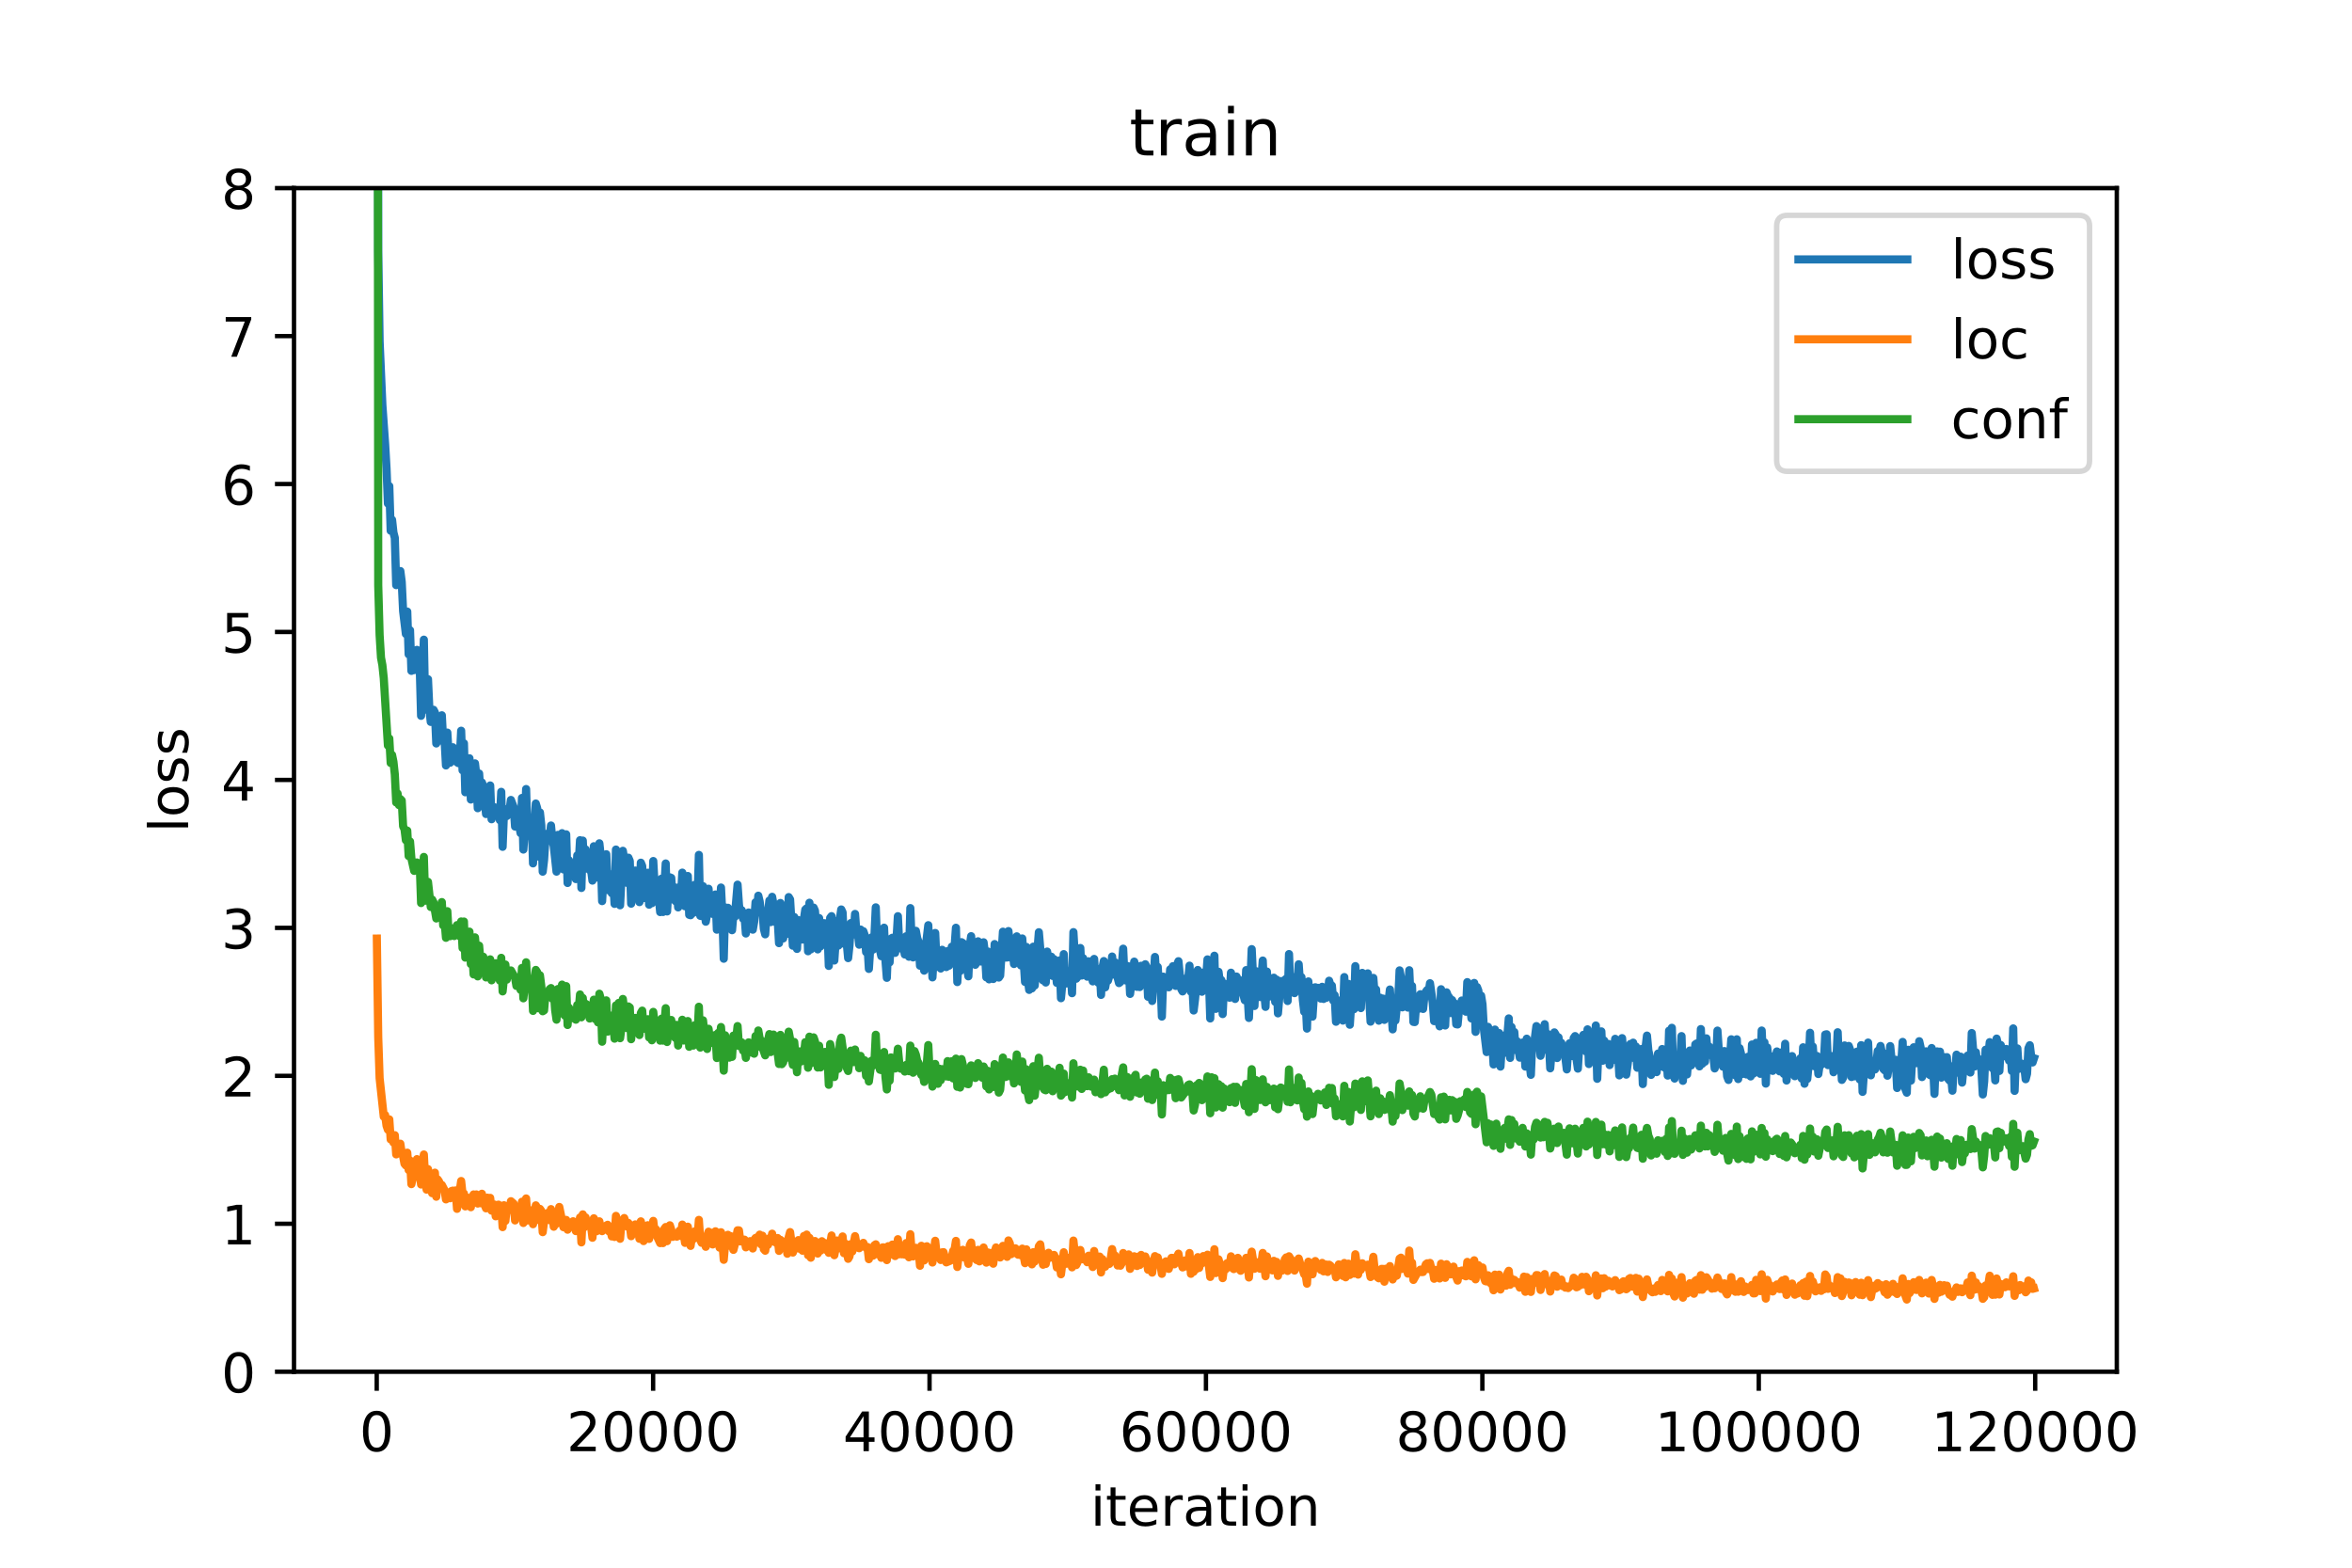 <?xml version="1.0" encoding="utf-8" standalone="no"?>
<!DOCTYPE svg PUBLIC "-//W3C//DTD SVG 1.1//EN"
  "http://www.w3.org/Graphics/SVG/1.1/DTD/svg11.dtd">
<!-- Created with matplotlib (http://matplotlib.org/) -->
<svg height="288pt" version="1.1" viewBox="0 0 432 288" width="432pt" xmlns="http://www.w3.org/2000/svg" xmlns:xlink="http://www.w3.org/1999/xlink">
 <defs>
  <style type="text/css">
*{stroke-linecap:butt;stroke-linejoin:round;}
  </style>
 </defs>
 <g id="figure_1">
  <g id="patch_1">
   <path d="M 0 288 
L 432 288 
L 432 0 
L 0 0 
z
" style="fill:#ffffff;"/>
  </g>
  <g id="axes_1">
   <g id="patch_2">
    <path d="M 54 252 
L 388.8 252 
L 388.8 34.56 
L 54 34.56 
z
" style="fill:#ffffff;"/>
   </g>
   <g id="matplotlib.axis_1">
    <g id="xtick_1">
     <g id="line2d_1">
      <defs>
       <path d="M 0 0 
L 0 3.5 
" id="mb0a4f26f47" style="stroke:#000000;stroke-width:0.8;"/>
      </defs>
      <g>
       <use style="stroke:#000000;stroke-width:0.8;" x="69.193" xlink:href="#mb0a4f26f47" y="252"/>
      </g>
     </g>
     <g id="text_1">
      <!-- 0 -->
      <defs>
       <path d="M 31.781 66.406 
Q 24.172 66.406 20.328 58.906 
Q 16.5 51.422 16.5 36.375 
Q 16.5 21.391 20.328 13.891 
Q 24.172 6.391 31.781 6.391 
Q 39.453 6.391 43.281 13.891 
Q 47.125 21.391 47.125 36.375 
Q 47.125 51.422 43.281 58.906 
Q 39.453 66.406 31.781 66.406 
M 31.781 74.219 
Q 44.047 74.219 50.516 64.516 
Q 56.984 54.828 56.984 36.375 
Q 56.984 17.969 50.516 8.266 
Q 44.047 -1.422 31.781 -1.422 
Q 19.531 -1.422 13.062 8.266 
Q 6.594 17.969 6.594 36.375 
Q 6.594 54.828 13.062 64.516 
Q 19.531 74.219 31.781 74.219 
" id="DejaVuSans-30"/>
      </defs>
      <g transform="translate(66.012 266.598)scale(0.1 -0.1)">
       <use xlink:href="#DejaVuSans-30"/>
      </g>
     </g>
    </g>
    <g id="xtick_2">
     <g id="line2d_2">
      <g>
       <use style="stroke:#000000;stroke-width:0.8;" x="119.962" xlink:href="#mb0a4f26f47" y="252"/>
      </g>
     </g>
     <g id="text_2">
      <!-- 20000 -->
      <defs>
       <path d="M 19.188 8.297 
L 53.609 8.297 
L 53.609 0 
L 7.328 0 
L 7.328 8.297 
Q 12.938 14.109 22.625 23.891 
Q 32.328 33.688 34.812 36.531 
Q 39.547 41.844 41.422 45.531 
Q 43.312 49.219 43.312 52.781 
Q 43.312 58.594 39.234 62.25 
Q 35.156 65.922 28.609 65.922 
Q 23.969 65.922 18.812 64.312 
Q 13.672 62.703 7.812 59.422 
L 7.812 69.391 
Q 13.766 71.781 18.938 73 
Q 24.125 74.219 28.422 74.219 
Q 39.75 74.219 46.484 68.547 
Q 53.219 62.891 53.219 53.422 
Q 53.219 48.922 51.531 44.891 
Q 49.859 40.875 45.406 35.406 
Q 44.188 33.984 37.641 27.219 
Q 31.109 20.453 19.188 8.297 
" id="DejaVuSans-32"/>
      </defs>
      <g transform="translate(104.056 266.598)scale(0.1 -0.1)">
       <use xlink:href="#DejaVuSans-32"/>
       <use x="63.623" xlink:href="#DejaVuSans-30"/>
       <use x="127.246" xlink:href="#DejaVuSans-30"/>
       <use x="190.869" xlink:href="#DejaVuSans-30"/>
       <use x="254.492" xlink:href="#DejaVuSans-30"/>
      </g>
     </g>
    </g>
    <g id="xtick_3">
     <g id="line2d_3">
      <g>
       <use style="stroke:#000000;stroke-width:0.8;" x="170.732" xlink:href="#mb0a4f26f47" y="252"/>
      </g>
     </g>
     <g id="text_3">
      <!-- 40000 -->
      <defs>
       <path d="M 37.797 64.312 
L 12.891 25.391 
L 37.797 25.391 
z
M 35.203 72.906 
L 47.609 72.906 
L 47.609 25.391 
L 58.016 25.391 
L 58.016 17.188 
L 47.609 17.188 
L 47.609 0 
L 37.797 0 
L 37.797 17.188 
L 4.891 17.188 
L 4.891 26.703 
z
" id="DejaVuSans-34"/>
      </defs>
      <g transform="translate(154.826 266.598)scale(0.1 -0.1)">
       <use xlink:href="#DejaVuSans-34"/>
       <use x="63.623" xlink:href="#DejaVuSans-30"/>
       <use x="127.246" xlink:href="#DejaVuSans-30"/>
       <use x="190.869" xlink:href="#DejaVuSans-30"/>
       <use x="254.492" xlink:href="#DejaVuSans-30"/>
      </g>
     </g>
    </g>
    <g id="xtick_4">
     <g id="line2d_4">
      <g>
       <use style="stroke:#000000;stroke-width:0.8;" x="221.502" xlink:href="#mb0a4f26f47" y="252"/>
      </g>
     </g>
     <g id="text_4">
      <!-- 60000 -->
      <defs>
       <path d="M 33.016 40.375 
Q 26.375 40.375 22.484 35.828 
Q 18.609 31.297 18.609 23.391 
Q 18.609 15.531 22.484 10.953 
Q 26.375 6.391 33.016 6.391 
Q 39.656 6.391 43.531 10.953 
Q 47.406 15.531 47.406 23.391 
Q 47.406 31.297 43.531 35.828 
Q 39.656 40.375 33.016 40.375 
M 52.594 71.297 
L 52.594 62.312 
Q 48.875 64.062 45.094 64.984 
Q 41.312 65.922 37.594 65.922 
Q 27.828 65.922 22.672 59.328 
Q 17.531 52.734 16.797 39.406 
Q 19.672 43.656 24.016 45.922 
Q 28.375 48.188 33.594 48.188 
Q 44.578 48.188 50.953 41.516 
Q 57.328 34.859 57.328 23.391 
Q 57.328 12.156 50.688 5.359 
Q 44.047 -1.422 33.016 -1.422 
Q 20.359 -1.422 13.672 8.266 
Q 6.984 17.969 6.984 36.375 
Q 6.984 53.656 15.188 63.938 
Q 23.391 74.219 37.203 74.219 
Q 40.922 74.219 44.703 73.484 
Q 48.484 72.75 52.594 71.297 
" id="DejaVuSans-36"/>
      </defs>
      <g transform="translate(205.595 266.598)scale(0.1 -0.1)">
       <use xlink:href="#DejaVuSans-36"/>
       <use x="63.623" xlink:href="#DejaVuSans-30"/>
       <use x="127.246" xlink:href="#DejaVuSans-30"/>
       <use x="190.869" xlink:href="#DejaVuSans-30"/>
       <use x="254.492" xlink:href="#DejaVuSans-30"/>
      </g>
     </g>
    </g>
    <g id="xtick_5">
     <g id="line2d_5">
      <g>
       <use style="stroke:#000000;stroke-width:0.8;" x="272.271" xlink:href="#mb0a4f26f47" y="252"/>
      </g>
     </g>
     <g id="text_5">
      <!-- 80000 -->
      <defs>
       <path d="M 31.781 34.625 
Q 24.75 34.625 20.719 30.859 
Q 16.703 27.094 16.703 20.516 
Q 16.703 13.922 20.719 10.156 
Q 24.75 6.391 31.781 6.391 
Q 38.812 6.391 42.859 10.172 
Q 46.922 13.969 46.922 20.516 
Q 46.922 27.094 42.891 30.859 
Q 38.875 34.625 31.781 34.625 
M 21.922 38.812 
Q 15.578 40.375 12.031 44.719 
Q 8.5 49.078 8.5 55.328 
Q 8.5 64.062 14.719 69.141 
Q 20.953 74.219 31.781 74.219 
Q 42.672 74.219 48.875 69.141 
Q 55.078 64.062 55.078 55.328 
Q 55.078 49.078 51.531 44.719 
Q 48 40.375 41.703 38.812 
Q 48.828 37.156 52.797 32.312 
Q 56.781 27.484 56.781 20.516 
Q 56.781 9.906 50.312 4.234 
Q 43.844 -1.422 31.781 -1.422 
Q 19.734 -1.422 13.25 4.234 
Q 6.781 9.906 6.781 20.516 
Q 6.781 27.484 10.781 32.312 
Q 14.797 37.156 21.922 38.812 
M 18.312 54.391 
Q 18.312 48.734 21.844 45.562 
Q 25.391 42.391 31.781 42.391 
Q 38.141 42.391 41.719 45.562 
Q 45.312 48.734 45.312 54.391 
Q 45.312 60.062 41.719 63.234 
Q 38.141 66.406 31.781 66.406 
Q 25.391 66.406 21.844 63.234 
Q 18.312 60.062 18.312 54.391 
" id="DejaVuSans-38"/>
      </defs>
      <g transform="translate(256.365 266.598)scale(0.1 -0.1)">
       <use xlink:href="#DejaVuSans-38"/>
       <use x="63.623" xlink:href="#DejaVuSans-30"/>
       <use x="127.246" xlink:href="#DejaVuSans-30"/>
       <use x="190.869" xlink:href="#DejaVuSans-30"/>
       <use x="254.492" xlink:href="#DejaVuSans-30"/>
      </g>
     </g>
    </g>
    <g id="xtick_6">
     <g id="line2d_6">
      <g>
       <use style="stroke:#000000;stroke-width:0.8;" x="323.041" xlink:href="#mb0a4f26f47" y="252"/>
      </g>
     </g>
     <g id="text_6">
      <!-- 100000 -->
      <defs>
       <path d="M 12.406 8.297 
L 28.516 8.297 
L 28.516 63.922 
L 10.984 60.406 
L 10.984 69.391 
L 28.422 72.906 
L 38.281 72.906 
L 38.281 8.297 
L 54.391 8.297 
L 54.391 0 
L 12.406 0 
z
" id="DejaVuSans-31"/>
      </defs>
      <g transform="translate(303.953 266.598)scale(0.1 -0.1)">
       <use xlink:href="#DejaVuSans-31"/>
       <use x="63.623" xlink:href="#DejaVuSans-30"/>
       <use x="127.246" xlink:href="#DejaVuSans-30"/>
       <use x="190.869" xlink:href="#DejaVuSans-30"/>
       <use x="254.492" xlink:href="#DejaVuSans-30"/>
       <use x="318.115" xlink:href="#DejaVuSans-30"/>
      </g>
     </g>
    </g>
    <g id="xtick_7">
     <g id="line2d_7">
      <g>
       <use style="stroke:#000000;stroke-width:0.8;" x="373.81" xlink:href="#mb0a4f26f47" y="252"/>
      </g>
     </g>
     <g id="text_7">
      <!-- 120000 -->
      <g transform="translate(354.723 266.598)scale(0.1 -0.1)">
       <use xlink:href="#DejaVuSans-31"/>
       <use x="63.623" xlink:href="#DejaVuSans-32"/>
       <use x="127.246" xlink:href="#DejaVuSans-30"/>
       <use x="190.869" xlink:href="#DejaVuSans-30"/>
       <use x="254.492" xlink:href="#DejaVuSans-30"/>
       <use x="318.115" xlink:href="#DejaVuSans-30"/>
      </g>
     </g>
    </g>
    <g id="text_8">
     <!-- iteration -->
     <defs>
      <path d="M 9.422 54.688 
L 18.406 54.688 
L 18.406 0 
L 9.422 0 
z
M 9.422 75.984 
L 18.406 75.984 
L 18.406 64.594 
L 9.422 64.594 
z
" id="DejaVuSans-69"/>
      <path d="M 18.312 70.219 
L 18.312 54.688 
L 36.812 54.688 
L 36.812 47.703 
L 18.312 47.703 
L 18.312 18.016 
Q 18.312 11.328 20.141 9.422 
Q 21.969 7.516 27.594 7.516 
L 36.812 7.516 
L 36.812 0 
L 27.594 0 
Q 17.188 0 13.234 3.875 
Q 9.281 7.766 9.281 18.016 
L 9.281 47.703 
L 2.688 47.703 
L 2.688 54.688 
L 9.281 54.688 
L 9.281 70.219 
z
" id="DejaVuSans-74"/>
      <path d="M 56.203 29.594 
L 56.203 25.203 
L 14.891 25.203 
Q 15.484 15.922 20.484 11.062 
Q 25.484 6.203 34.422 6.203 
Q 39.594 6.203 44.453 7.469 
Q 49.312 8.734 54.109 11.281 
L 54.109 2.781 
Q 49.266 0.734 44.188 -0.344 
Q 39.109 -1.422 33.891 -1.422 
Q 20.797 -1.422 13.156 6.188 
Q 5.516 13.812 5.516 26.812 
Q 5.516 40.234 12.766 48.109 
Q 20.016 56 32.328 56 
Q 43.359 56 49.781 48.891 
Q 56.203 41.797 56.203 29.594 
M 47.219 32.234 
Q 47.125 39.594 43.094 43.984 
Q 39.062 48.391 32.422 48.391 
Q 24.906 48.391 20.391 44.141 
Q 15.875 39.891 15.188 32.172 
z
" id="DejaVuSans-65"/>
      <path d="M 41.109 46.297 
Q 39.594 47.172 37.812 47.578 
Q 36.031 48 33.891 48 
Q 26.266 48 22.188 43.047 
Q 18.109 38.094 18.109 28.812 
L 18.109 0 
L 9.078 0 
L 9.078 54.688 
L 18.109 54.688 
L 18.109 46.188 
Q 20.953 51.172 25.484 53.578 
Q 30.031 56 36.531 56 
Q 37.453 56 38.578 55.875 
Q 39.703 55.766 41.062 55.516 
z
" id="DejaVuSans-72"/>
      <path d="M 34.281 27.484 
Q 23.391 27.484 19.188 25 
Q 14.984 22.516 14.984 16.5 
Q 14.984 11.719 18.141 8.906 
Q 21.297 6.109 26.703 6.109 
Q 34.188 6.109 38.703 11.406 
Q 43.219 16.703 43.219 25.484 
L 43.219 27.484 
z
M 52.203 31.203 
L 52.203 0 
L 43.219 0 
L 43.219 8.297 
Q 40.141 3.328 35.547 0.953 
Q 30.953 -1.422 24.312 -1.422 
Q 15.922 -1.422 10.953 3.297 
Q 6 8.016 6 15.922 
Q 6 25.141 12.172 29.828 
Q 18.359 34.516 30.609 34.516 
L 43.219 34.516 
L 43.219 35.406 
Q 43.219 41.609 39.141 45 
Q 35.062 48.391 27.688 48.391 
Q 23 48.391 18.547 47.266 
Q 14.109 46.141 10.016 43.891 
L 10.016 52.203 
Q 14.938 54.109 19.578 55.047 
Q 24.219 56 28.609 56 
Q 40.484 56 46.344 49.844 
Q 52.203 43.703 52.203 31.203 
" id="DejaVuSans-61"/>
      <path d="M 30.609 48.391 
Q 23.391 48.391 19.188 42.75 
Q 14.984 37.109 14.984 27.297 
Q 14.984 17.484 19.156 11.844 
Q 23.344 6.203 30.609 6.203 
Q 37.797 6.203 41.984 11.859 
Q 46.188 17.531 46.188 27.297 
Q 46.188 37.016 41.984 42.703 
Q 37.797 48.391 30.609 48.391 
M 30.609 56 
Q 42.328 56 49.016 48.375 
Q 55.719 40.766 55.719 27.297 
Q 55.719 13.875 49.016 6.219 
Q 42.328 -1.422 30.609 -1.422 
Q 18.844 -1.422 12.172 6.219 
Q 5.516 13.875 5.516 27.297 
Q 5.516 40.766 12.172 48.375 
Q 18.844 56 30.609 56 
" id="DejaVuSans-6f"/>
      <path d="M 54.891 33.016 
L 54.891 0 
L 45.906 0 
L 45.906 32.719 
Q 45.906 40.484 42.875 44.328 
Q 39.844 48.188 33.797 48.188 
Q 26.516 48.188 22.312 43.547 
Q 18.109 38.922 18.109 30.906 
L 18.109 0 
L 9.078 0 
L 9.078 54.688 
L 18.109 54.688 
L 18.109 46.188 
Q 21.344 51.125 25.703 53.562 
Q 30.078 56 35.797 56 
Q 45.219 56 50.047 50.172 
Q 54.891 44.344 54.891 33.016 
" id="DejaVuSans-6e"/>
     </defs>
     <g transform="translate(200.277 280.277)scale(0.1 -0.1)">
      <use xlink:href="#DejaVuSans-69"/>
      <use x="27.783" xlink:href="#DejaVuSans-74"/>
      <use x="66.992" xlink:href="#DejaVuSans-65"/>
      <use x="128.516" xlink:href="#DejaVuSans-72"/>
      <use x="169.629" xlink:href="#DejaVuSans-61"/>
      <use x="230.908" xlink:href="#DejaVuSans-74"/>
      <use x="270.117" xlink:href="#DejaVuSans-69"/>
      <use x="297.9" xlink:href="#DejaVuSans-6f"/>
      <use x="359.082" xlink:href="#DejaVuSans-6e"/>
     </g>
    </g>
   </g>
   <g id="matplotlib.axis_2">
    <g id="ytick_1">
     <g id="line2d_8">
      <defs>
       <path d="M 0 0 
L -3.5 0 
" id="mb96ab03f60" style="stroke:#000000;stroke-width:0.8;"/>
      </defs>
      <g>
       <use style="stroke:#000000;stroke-width:0.8;" x="54" xlink:href="#mb96ab03f60" y="252"/>
      </g>
     </g>
     <g id="text_9">
      <!-- 0 -->
      <g transform="translate(40.638 255.799)scale(0.1 -0.1)">
       <use xlink:href="#DejaVuSans-30"/>
      </g>
     </g>
    </g>
    <g id="ytick_2">
     <g id="line2d_9">
      <g>
       <use style="stroke:#000000;stroke-width:0.8;" x="54" xlink:href="#mb96ab03f60" y="224.82"/>
      </g>
     </g>
     <g id="text_10">
      <!-- 1 -->
      <g transform="translate(40.638 228.619)scale(0.1 -0.1)">
       <use xlink:href="#DejaVuSans-31"/>
      </g>
     </g>
    </g>
    <g id="ytick_3">
     <g id="line2d_10">
      <g>
       <use style="stroke:#000000;stroke-width:0.8;" x="54" xlink:href="#mb96ab03f60" y="197.64"/>
      </g>
     </g>
     <g id="text_11">
      <!-- 2 -->
      <g transform="translate(40.638 201.439)scale(0.1 -0.1)">
       <use xlink:href="#DejaVuSans-32"/>
      </g>
     </g>
    </g>
    <g id="ytick_4">
     <g id="line2d_11">
      <g>
       <use style="stroke:#000000;stroke-width:0.8;" x="54" xlink:href="#mb96ab03f60" y="170.46"/>
      </g>
     </g>
     <g id="text_12">
      <!-- 3 -->
      <defs>
       <path d="M 40.578 39.312 
Q 47.656 37.797 51.625 33 
Q 55.609 28.219 55.609 21.188 
Q 55.609 10.406 48.188 4.484 
Q 40.766 -1.422 27.094 -1.422 
Q 22.516 -1.422 17.656 -0.516 
Q 12.797 0.391 7.625 2.203 
L 7.625 11.719 
Q 11.719 9.328 16.594 8.109 
Q 21.484 6.891 26.812 6.891 
Q 36.078 6.891 40.938 10.547 
Q 45.797 14.203 45.797 21.188 
Q 45.797 27.641 41.281 31.266 
Q 36.766 34.906 28.719 34.906 
L 20.219 34.906 
L 20.219 43.016 
L 29.109 43.016 
Q 36.375 43.016 40.234 45.922 
Q 44.094 48.828 44.094 54.297 
Q 44.094 59.906 40.109 62.906 
Q 36.141 65.922 28.719 65.922 
Q 24.656 65.922 20.016 65.031 
Q 15.375 64.156 9.812 62.312 
L 9.812 71.094 
Q 15.438 72.656 20.344 73.438 
Q 25.25 74.219 29.594 74.219 
Q 40.828 74.219 47.359 69.109 
Q 53.906 64.016 53.906 55.328 
Q 53.906 49.266 50.438 45.094 
Q 46.969 40.922 40.578 39.312 
" id="DejaVuSans-33"/>
      </defs>
      <g transform="translate(40.638 174.259)scale(0.1 -0.1)">
       <use xlink:href="#DejaVuSans-33"/>
      </g>
     </g>
    </g>
    <g id="ytick_5">
     <g id="line2d_12">
      <g>
       <use style="stroke:#000000;stroke-width:0.8;" x="54" xlink:href="#mb96ab03f60" y="143.28"/>
      </g>
     </g>
     <g id="text_13">
      <!-- 4 -->
      <g transform="translate(40.638 147.079)scale(0.1 -0.1)">
       <use xlink:href="#DejaVuSans-34"/>
      </g>
     </g>
    </g>
    <g id="ytick_6">
     <g id="line2d_13">
      <g>
       <use style="stroke:#000000;stroke-width:0.8;" x="54" xlink:href="#mb96ab03f60" y="116.1"/>
      </g>
     </g>
     <g id="text_14">
      <!-- 5 -->
      <defs>
       <path d="M 10.797 72.906 
L 49.516 72.906 
L 49.516 64.594 
L 19.828 64.594 
L 19.828 46.734 
Q 21.969 47.469 24.109 47.828 
Q 26.266 48.188 28.422 48.188 
Q 40.625 48.188 47.75 41.5 
Q 54.891 34.812 54.891 23.391 
Q 54.891 11.625 47.562 5.094 
Q 40.234 -1.422 26.906 -1.422 
Q 22.312 -1.422 17.547 -0.641 
Q 12.797 0.141 7.719 1.703 
L 7.719 11.625 
Q 12.109 9.234 16.797 8.062 
Q 21.484 6.891 26.703 6.891 
Q 35.156 6.891 40.078 11.328 
Q 45.016 15.766 45.016 23.391 
Q 45.016 31 40.078 35.438 
Q 35.156 39.891 26.703 39.891 
Q 22.75 39.891 18.812 39.016 
Q 14.891 38.141 10.797 36.281 
z
" id="DejaVuSans-35"/>
      </defs>
      <g transform="translate(40.638 119.899)scale(0.1 -0.1)">
       <use xlink:href="#DejaVuSans-35"/>
      </g>
     </g>
    </g>
    <g id="ytick_7">
     <g id="line2d_14">
      <g>
       <use style="stroke:#000000;stroke-width:0.8;" x="54" xlink:href="#mb96ab03f60" y="88.92"/>
      </g>
     </g>
     <g id="text_15">
      <!-- 6 -->
      <g transform="translate(40.638 92.719)scale(0.1 -0.1)">
       <use xlink:href="#DejaVuSans-36"/>
      </g>
     </g>
    </g>
    <g id="ytick_8">
     <g id="line2d_15">
      <g>
       <use style="stroke:#000000;stroke-width:0.8;" x="54" xlink:href="#mb96ab03f60" y="61.74"/>
      </g>
     </g>
     <g id="text_16">
      <!-- 7 -->
      <defs>
       <path d="M 8.203 72.906 
L 55.078 72.906 
L 55.078 68.703 
L 28.609 0 
L 18.312 0 
L 43.219 64.594 
L 8.203 64.594 
z
" id="DejaVuSans-37"/>
      </defs>
      <g transform="translate(40.638 65.539)scale(0.1 -0.1)">
       <use xlink:href="#DejaVuSans-37"/>
      </g>
     </g>
    </g>
    <g id="ytick_9">
     <g id="line2d_16">
      <g>
       <use style="stroke:#000000;stroke-width:0.8;" x="54" xlink:href="#mb96ab03f60" y="34.56"/>
      </g>
     </g>
     <g id="text_17">
      <!-- 8 -->
      <g transform="translate(40.638 38.359)scale(0.1 -0.1)">
       <use xlink:href="#DejaVuSans-38"/>
      </g>
     </g>
    </g>
    <g id="text_18">
     <!-- loss -->
     <defs>
      <path d="M 9.422 75.984 
L 18.406 75.984 
L 18.406 0 
L 9.422 0 
z
" id="DejaVuSans-6c"/>
      <path d="M 44.281 53.078 
L 44.281 44.578 
Q 40.484 46.531 36.375 47.5 
Q 32.281 48.484 27.875 48.484 
Q 21.188 48.484 17.844 46.438 
Q 14.5 44.391 14.5 40.281 
Q 14.5 37.156 16.891 35.375 
Q 19.281 33.594 26.516 31.984 
L 29.594 31.297 
Q 39.156 29.25 43.188 25.516 
Q 47.219 21.781 47.219 15.094 
Q 47.219 7.469 41.188 3.016 
Q 35.156 -1.422 24.609 -1.422 
Q 20.219 -1.422 15.453 -0.562 
Q 10.688 0.297 5.422 2 
L 5.422 11.281 
Q 10.406 8.688 15.234 7.391 
Q 20.062 6.109 24.812 6.109 
Q 31.156 6.109 34.562 8.281 
Q 37.984 10.453 37.984 14.406 
Q 37.984 18.062 35.516 20.016 
Q 33.062 21.969 24.703 23.781 
L 21.578 24.516 
Q 13.234 26.266 9.516 29.906 
Q 5.812 33.547 5.812 39.891 
Q 5.812 47.609 11.281 51.797 
Q 16.75 56 26.812 56 
Q 31.781 56 36.172 55.266 
Q 40.578 54.547 44.281 53.078 
" id="DejaVuSans-73"/>
     </defs>
     <g transform="translate(34.558 152.938)rotate(-90)scale(0.1 -0.1)">
      <use xlink:href="#DejaVuSans-6c"/>
      <use x="27.783" xlink:href="#DejaVuSans-6f"/>
      <use x="88.965" xlink:href="#DejaVuSans-73"/>
      <use x="141.064" xlink:href="#DejaVuSans-73"/>
     </g>
    </g>
   </g>
   <g id="line2d_17">
    <path clip-path="url(#pa361e330ee)" d="M 69.435 -1 
L 69.472 46.081 
L 69.726 62.749 
L 70.234 74.422 
L 70.741 81.599 
L 70.995 86.056 
L 71.249 92.503 
L 71.503 89.303 
L 71.757 97.498 
L 72.011 95.493 
L 72.264 97.834 
L 72.518 98.822 
L 72.772 107.491 
L 73.026 105.155 
L 73.28 107.386 
L 73.534 104.906 
L 73.787 106.904 
L 74.041 112.258 
L 74.549 116.467 
L 74.803 112.354 
L 75.057 120.205 
L 75.311 115.785 
L 75.564 123.243 
L 75.818 123.08 
L 76.072 123.104 
L 76.326 121.751 
L 76.58 119.388 
L 76.834 122.131 
L 77.087 122.258 
L 77.341 131.502 
L 77.849 117.517 
L 78.103 130.365 
L 78.357 129.794 
L 78.611 124.779 
L 78.864 130.293 
L 79.118 132.621 
L 79.372 132.457 
L 79.626 130.397 
L 79.88 130.884 
L 80.134 136.579 
L 80.387 132.219 
L 80.895 134.015 
L 81.149 131.405 
L 81.403 136.232 
L 81.657 135.92 
L 81.911 140.621 
L 82.164 134.588 
L 82.418 138.789 
L 82.672 140.121 
L 82.926 137.493 
L 83.18 137.28 
L 83.434 139.278 
L 83.688 137.87 
L 83.941 140.033 
L 84.195 140.197 
L 84.449 139.271 
L 84.703 134.245 
L 84.957 141.511 
L 85.211 136.552 
L 85.464 145.548 
L 85.718 141.913 
L 85.972 142.711 
L 86.226 139.303 
L 86.48 146.879 
L 86.734 142.928 
L 86.988 146.441 
L 87.241 140.239 
L 87.495 142.427 
L 87.749 148.475 
L 88.003 142.101 
L 88.257 145.726 
L 88.511 143.743 
L 88.764 144.398 
L 89.272 149.549 
L 89.526 145.809 
L 89.78 148.927 
L 90.034 144.3 
L 90.288 150.503 
L 90.541 148.658 
L 90.795 148.29 
L 91.049 148.41 
L 91.303 149.212 
L 91.557 148.493 
L 91.811 150.674 
L 92.064 145.469 
L 92.318 155.569 
L 92.572 149.063 
L 93.08 149.917 
L 93.334 148.532 
L 93.588 148.83 
L 93.841 146.96 
L 94.349 148.296 
L 94.603 151.846 
L 94.857 151.734 
L 95.111 150.479 
L 95.618 153.057 
L 95.872 146.594 
L 96.126 156.071 
L 96.38 152.492 
L 96.634 144.956 
L 96.888 153.545 
L 97.395 151.183 
L 97.649 150.512 
L 97.903 158.613 
L 98.157 151.171 
L 98.411 147.618 
L 98.665 148.453 
L 98.918 157.363 
L 99.172 149.249 
L 99.426 151.643 
L 99.68 160.135 
L 99.934 157.971 
L 100.188 154.015 
L 100.441 153.842 
L 100.695 153.076 
L 100.949 153.893 
L 101.203 151.654 
L 101.457 154.354 
L 101.711 155.415 
L 102.218 160.126 
L 102.472 153.378 
L 102.98 154.541 
L 103.234 153.062 
L 103.488 159.716 
L 103.741 158.768 
L 103.995 153.276 
L 104.249 162.208 
L 104.503 158.043 
L 105.011 160.04 
L 105.265 159.129 
L 105.772 161.496 
L 106.026 157.142 
L 106.28 158.763 
L 106.534 154.356 
L 106.788 163.128 
L 107.042 154.427 
L 107.295 159.651 
L 107.549 156.041 
L 107.803 157.309 
L 108.057 157.447 
L 108.311 159.847 
L 108.565 159.835 
L 108.818 161.775 
L 109.072 155.464 
L 109.326 159.525 
L 109.58 159.845 
L 109.834 161.234 
L 110.088 154.924 
L 110.342 157.286 
L 110.595 165.544 
L 110.849 160.829 
L 111.103 162.213 
L 111.357 156.932 
L 111.611 162.526 
L 111.865 163.589 
L 112.118 160.615 
L 112.372 164.093 
L 112.626 161.666 
L 112.88 166.053 
L 113.134 156.074 
L 113.388 158.131 
L 113.642 157.177 
L 113.895 166.308 
L 114.403 156.302 
L 114.657 157.881 
L 114.911 160.688 
L 115.165 162.187 
L 115.418 157.563 
L 115.672 158.167 
L 115.926 166.015 
L 116.18 162.781 
L 116.434 162.172 
L 116.688 159.931 
L 117.195 162.967 
L 117.449 165.726 
L 117.703 158.486 
L 117.957 159.098 
L 118.211 164.997 
L 118.465 162.213 
L 118.719 163.96 
L 118.972 160.33 
L 119.226 166.201 
L 119.48 162.111 
L 119.734 165.927 
L 119.988 158.181 
L 120.242 162.797 
L 120.495 162.761 
L 120.749 163.596 
L 121.003 164.964 
L 121.257 167.557 
L 121.511 161.423 
L 121.765 167.543 
L 122.272 158.632 
L 122.526 167.439 
L 122.78 162.88 
L 123.034 161.17 
L 123.288 161.278 
L 123.542 164.818 
L 123.795 162.942 
L 124.049 165.542 
L 124.303 163.476 
L 124.557 166.697 
L 124.811 162.931 
L 125.065 165.195 
L 125.319 160.313 
L 125.572 166.241 
L 125.826 166.492 
L 126.08 165.127 
L 126.334 160.93 
L 126.588 168.058 
L 126.842 168.136 
L 127.096 166.208 
L 127.349 167.705 
L 127.603 162.559 
L 127.857 166.809 
L 128.111 165.506 
L 128.365 157.055 
L 128.619 168.241 
L 128.872 168.296 
L 129.126 162.799 
L 129.634 169.324 
L 129.888 167.838 
L 130.142 163.27 
L 130.396 166.528 
L 130.649 166.068 
L 130.903 167.891 
L 131.411 164.328 
L 131.665 170.792 
L 131.919 165.668 
L 132.172 168.259 
L 132.426 163.05 
L 132.68 168.078 
L 132.934 176.128 
L 133.188 166.702 
L 133.442 169.608 
L 133.696 166.767 
L 133.949 169.647 
L 134.203 168.18 
L 134.457 170.886 
L 134.711 167.863 
L 134.965 168.436 
L 135.472 162.52 
L 135.726 166.198 
L 135.98 168.082 
L 136.234 167.215 
L 136.488 168.78 
L 136.742 168.204 
L 136.996 171.49 
L 137.503 167.637 
L 137.757 167.985 
L 138.011 168.613 
L 138.265 170.789 
L 138.519 169.35 
L 138.773 165.757 
L 139.026 167.673 
L 139.28 164.55 
L 139.534 165.635 
L 139.788 167.728 
L 140.042 167.441 
L 140.296 170.623 
L 140.549 171.645 
L 140.803 167.806 
L 141.057 167.86 
L 141.311 165.438 
L 141.565 169.399 
L 141.819 164.752 
L 142.073 166.141 
L 142.326 168.374 
L 142.58 169.486 
L 142.834 168.919 
L 143.088 173.267 
L 143.342 165.887 
L 143.596 172.375 
L 143.849 172.401 
L 144.103 170.302 
L 144.357 170.374 
L 144.611 171.553 
L 144.865 164.804 
L 145.119 165.239 
L 145.626 173.739 
L 145.88 168.465 
L 146.388 174.324 
L 146.642 169.034 
L 147.149 172.399 
L 147.403 172.602 
L 147.657 168.845 
L 147.911 167.105 
L 148.165 166.867 
L 148.419 174.753 
L 148.673 165.844 
L 148.926 174.411 
L 149.434 166.733 
L 149.688 167.304 
L 150.196 174.411 
L 150.45 168.659 
L 150.703 173.869 
L 150.957 169.513 
L 151.211 172.397 
L 151.465 169.608 
L 151.719 170.875 
L 151.973 170.394 
L 152.226 177.448 
L 152.48 168.629 
L 152.734 168.309 
L 152.988 171.181 
L 153.242 176.458 
L 153.75 169.192 
L 154.003 173.706 
L 154.257 168.805 
L 154.511 167.078 
L 154.765 167.617 
L 155.019 173.371 
L 155.273 170.567 
L 155.78 176.015 
L 156.034 173.627 
L 156.288 169.573 
L 156.542 171.751 
L 156.796 171.656 
L 157.05 167.9 
L 157.303 171.309 
L 157.557 171.337 
L 157.811 173.549 
L 158.065 170.768 
L 158.319 171.235 
L 158.573 171.073 
L 158.826 171.809 
L 159.08 174.908 
L 159.334 173.637 
L 159.588 177.995 
L 159.842 174.116 
L 160.096 172.21 
L 160.35 174.453 
L 160.603 172.056 
L 160.857 166.689 
L 161.111 174.012 
L 161.365 172.001 
L 161.619 174.503 
L 161.873 175.658 
L 162.38 170.429 
L 162.634 176.447 
L 162.888 179.639 
L 163.142 173.107 
L 163.396 176.799 
L 163.65 172.453 
L 163.903 172.279 
L 164.411 175.049 
L 164.665 172.553 
L 164.919 168.314 
L 165.173 173.735 
L 165.427 173.355 
L 165.68 174.346 
L 165.934 174.009 
L 166.188 175.351 
L 166.442 171.999 
L 166.696 174.583 
L 166.95 175.761 
L 167.203 166.829 
L 167.457 173.386 
L 167.711 175.886 
L 167.965 171.386 
L 168.219 171.001 
L 168.473 172.379 
L 168.727 173.066 
L 168.98 177.413 
L 169.234 174.349 
L 169.742 178.317 
L 169.996 174.218 
L 170.503 169.968 
L 170.757 175.83 
L 171.011 173.615 
L 171.265 179.556 
L 171.773 171.398 
L 172.027 177.019 
L 172.28 177.603 
L 172.534 174.898 
L 172.788 177.926 
L 173.042 174.485 
L 173.296 174.988 
L 173.55 176.713 
L 173.804 177.66 
L 174.057 174.717 
L 174.311 177.407 
L 174.565 176.924 
L 174.819 173.916 
L 175.073 175.916 
L 175.327 173.975 
L 175.58 170.44 
L 175.834 180.416 
L 176.088 175.45 
L 176.342 178.399 
L 176.596 173.088 
L 176.85 173.244 
L 177.104 177.716 
L 177.357 176.251 
L 177.865 179.36 
L 178.119 173.701 
L 178.373 171.988 
L 178.627 175.736 
L 178.88 175.186 
L 179.134 177.242 
L 179.388 176.793 
L 179.642 172.926 
L 179.896 175.666 
L 180.15 176.639 
L 180.404 176.083 
L 180.657 173.109 
L 180.911 175.086 
L 181.165 179.545 
L 181.419 174.793 
L 181.673 179.919 
L 182.18 176.023 
L 182.434 179.851 
L 182.688 173.436 
L 182.942 174.375 
L 183.45 179.588 
L 183.704 179.211 
L 184.211 171.16 
L 184.719 175.913 
L 184.973 175.902 
L 185.227 171.052 
L 185.734 175.972 
L 185.988 173.937 
L 186.242 177.096 
L 186.75 172.018 
L 187.004 174.768 
L 187.257 175.741 
L 187.511 177.353 
L 187.765 172.405 
L 188.273 180.396 
L 188.527 173.966 
L 188.781 179.947 
L 189.034 181.853 
L 189.288 177.547 
L 189.542 181.578 
L 189.796 173.912 
L 190.05 181.056 
L 190.811 171.26 
L 191.573 180.109 
L 191.827 179.292 
L 192.081 180.497 
L 192.334 174.817 
L 192.842 177.631 
L 193.096 175.755 
L 193.35 179.286 
L 193.604 176.214 
L 193.858 177.655 
L 194.111 180.565 
L 194.365 177.577 
L 194.619 176.434 
L 194.873 183.379 
L 195.127 180.655 
L 195.381 175.284 
L 195.634 180.467 
L 195.888 180.667 
L 196.142 179.084 
L 196.396 179.141 
L 196.65 178.316 
L 196.904 182.462 
L 197.158 171.241 
L 197.665 179.802 
L 197.919 179.495 
L 198.427 174.16 
L 198.681 179.211 
L 198.934 176.023 
L 199.188 178.849 
L 199.442 178.629 
L 199.696 179.424 
L 199.95 176.597 
L 200.711 180.289 
L 200.965 176.166 
L 201.219 180.14 
L 201.473 178.483 
L 201.727 180.542 
L 201.981 178.016 
L 202.234 182.771 
L 202.488 177.788 
L 202.742 176.555 
L 202.996 181.388 
L 203.25 179.904 
L 203.504 180.158 
L 203.758 179.253 
L 204.011 179.131 
L 204.265 175.727 
L 204.519 178.363 
L 204.773 176.773 
L 205.027 179.193 
L 205.281 179.61 
L 205.535 180.604 
L 205.788 180.395 
L 206.296 174.283 
L 206.55 179.844 
L 206.804 180.124 
L 207.058 177.465 
L 207.311 177.535 
L 207.565 182.591 
L 208.327 176.662 
L 208.581 177.602 
L 208.835 181.297 
L 209.088 177.697 
L 209.342 181.329 
L 209.596 177.421 
L 209.85 179.204 
L 210.104 179.532 
L 210.358 177.143 
L 210.611 177.669 
L 210.865 183.117 
L 211.119 179.687 
L 211.373 182.441 
L 211.627 183.886 
L 212.135 175.802 
L 212.388 179.49 
L 212.642 177.633 
L 212.896 181.464 
L 213.15 179.994 
L 213.404 186.756 
L 213.658 179.418 
L 213.911 180.392 
L 214.165 180.019 
L 214.673 181.379 
L 214.927 178.086 
L 215.181 178.091 
L 215.435 177.498 
L 215.942 181.12 
L 216.196 177.242 
L 216.45 176.582 
L 216.958 181.695 
L 217.212 182.134 
L 217.465 181.641 
L 217.719 179.786 
L 217.973 181.06 
L 218.227 180.061 
L 218.481 177.403 
L 218.735 182.193 
L 218.988 180.662 
L 219.242 185.639 
L 219.496 183.567 
L 220.004 178.196 
L 220.258 179.873 
L 220.512 179.743 
L 220.765 182.192 
L 221.019 178.662 
L 221.273 180.306 
L 221.527 179.809 
L 221.781 176.25 
L 222.035 179.532 
L 222.288 187.101 
L 222.542 177.888 
L 222.796 181.885 
L 223.05 175.577 
L 223.304 185.339 
L 223.812 178.528 
L 224.065 180.469 
L 224.319 180.038 
L 224.573 186.294 
L 224.827 180.676 
L 225.081 182.401 
L 225.335 181.257 
L 225.588 181.366 
L 225.842 183.29 
L 226.096 178.694 
L 226.35 181.014 
L 226.604 180.799 
L 226.858 183.515 
L 227.112 179.4 
L 227.365 179.974 
L 227.619 182.004 
L 227.873 181.697 
L 228.127 180.121 
L 228.381 182.774 
L 228.635 183.756 
L 228.889 178.22 
L 229.396 187.006 
L 229.904 174.365 
L 230.412 184.809 
L 230.665 178.41 
L 231.173 180.108 
L 231.427 183.165 
L 231.935 176.463 
L 232.189 182.111 
L 232.442 184.969 
L 232.696 178.487 
L 232.95 181.607 
L 233.204 183.064 
L 233.458 182.081 
L 233.712 182.28 
L 233.965 179.612 
L 234.219 184.055 
L 234.473 179.968 
L 234.727 186.163 
L 235.235 180.236 
L 235.489 181.365 
L 235.742 181.331 
L 235.996 180.007 
L 236.25 179.798 
L 236.504 183.895 
L 236.758 175.27 
L 237.012 181.834 
L 237.265 179.39 
L 237.773 182.446 
L 238.027 181.854 
L 238.281 182.026 
L 238.535 177.149 
L 238.789 180.794 
L 239.042 179.506 
L 239.296 183.677 
L 239.55 185.869 
L 239.804 183.811 
L 240.058 188.963 
L 240.312 180.295 
L 240.566 184.59 
L 240.819 181.395 
L 241.073 186.768 
L 241.327 182.854 
L 241.581 181.374 
L 241.835 182.03 
L 242.089 181.477 
L 242.342 182.252 
L 242.596 183.45 
L 242.85 181.287 
L 243.104 183.512 
L 243.358 181.902 
L 243.612 183.308 
L 243.866 182.819 
L 244.119 180.173 
L 244.373 180.97 
L 244.627 181.059 
L 244.881 183.81 
L 245.135 182.817 
L 245.389 187.706 
L 245.642 183.736 
L 245.896 183.956 
L 246.15 184.637 
L 246.404 184.69 
L 246.658 187.494 
L 246.912 179.499 
L 247.166 186.239 
L 247.673 180.746 
L 247.927 188.255 
L 248.181 184.361 
L 248.689 185.397 
L 248.942 177.487 
L 249.196 183.214 
L 249.45 184.943 
L 249.704 179.338 
L 249.958 185.196 
L 250.212 178.731 
L 250.466 183.045 
L 250.719 181.369 
L 250.973 182.564 
L 251.227 178.817 
L 251.735 187.689 
L 251.989 182.497 
L 252.243 179.652 
L 252.496 182.876 
L 252.75 181.767 
L 253.004 186.547 
L 253.258 187.508 
L 253.512 183.294 
L 253.766 184.193 
L 254.019 183.451 
L 254.273 187.359 
L 254.527 183.873 
L 254.781 186.133 
L 255.289 181.784 
L 255.796 189.105 
L 256.05 185.18 
L 256.304 187.479 
L 256.558 184.968 
L 256.812 183.746 
L 257.066 178.269 
L 257.319 179.52 
L 257.573 185.055 
L 257.827 180.748 
L 258.081 183.086 
L 258.335 183.65 
L 258.589 185.102 
L 258.843 178.245 
L 259.096 183.759 
L 259.35 181.13 
L 259.604 187.735 
L 259.858 187.763 
L 260.112 184.604 
L 260.366 183.734 
L 260.62 185.309 
L 260.873 182.65 
L 261.127 183.676 
L 261.381 185.353 
L 261.635 182.92 
L 261.889 182.193 
L 262.143 181.865 
L 262.396 182.355 
L 262.65 180.629 
L 263.158 184.212 
L 263.412 187.589 
L 263.666 184.55 
L 263.92 187.109 
L 264.173 187.579 
L 264.427 188.545 
L 264.681 181.732 
L 264.935 185.992 
L 265.189 182.453 
L 265.443 188.392 
L 265.696 182.303 
L 265.95 182.963 
L 266.204 183.254 
L 266.458 186.12 
L 266.712 183.721 
L 266.966 184.301 
L 267.22 184.357 
L 267.473 188.157 
L 267.727 188.201 
L 267.981 185.514 
L 268.489 183.808 
L 268.743 184.721 
L 268.996 184.285 
L 269.25 185.86 
L 269.504 180.427 
L 270.266 187.1 
L 270.52 185.918 
L 270.773 180.577 
L 271.027 189.56 
L 271.281 181.325 
L 271.535 181.982 
L 271.789 185.015 
L 272.043 182.913 
L 272.297 184.521 
L 272.55 189.049 
L 273.058 193.276 
L 273.312 188.643 
L 273.82 190.364 
L 274.073 191.053 
L 274.327 195.548 
L 274.581 189.141 
L 274.835 190.208 
L 275.089 192.759 
L 275.343 189.774 
L 275.597 195.946 
L 275.85 192.052 
L 276.104 192.879 
L 276.358 190.228 
L 276.612 193.397 
L 277.12 187.093 
L 277.373 194.352 
L 277.627 188.668 
L 277.881 191.704 
L 278.135 189.59 
L 278.389 192.897 
L 278.643 191.278 
L 279.15 194.305 
L 279.404 192.286 
L 279.658 191.528 
L 279.912 191.718 
L 280.166 195.942 
L 280.42 190.817 
L 281.181 197.458 
L 281.435 191.38 
L 281.689 192.394 
L 282.197 188.506 
L 282.45 188.769 
L 282.958 193.961 
L 283.212 192.394 
L 283.466 192.913 
L 283.72 188.156 
L 283.974 192.226 
L 284.227 189.923 
L 284.481 191.339 
L 284.735 196.264 
L 284.989 193.207 
L 285.243 191.827 
L 285.497 189.659 
L 285.75 190.078 
L 286.004 194.37 
L 286.258 190.572 
L 286.512 192.691 
L 286.766 191.575 
L 287.02 192.452 
L 287.274 192.281 
L 287.781 196.46 
L 288.035 192.776 
L 288.289 191.657 
L 288.543 193.455 
L 288.797 194.006 
L 289.05 190.702 
L 289.304 190.34 
L 289.558 194.457 
L 289.812 196.319 
L 290.066 192.15 
L 290.32 192.466 
L 290.574 190.601 
L 290.827 190.107 
L 291.081 192.14 
L 291.335 193.179 
L 291.589 189.102 
L 291.843 195.476 
L 292.097 192.383 
L 292.35 194.388 
L 292.604 190.247 
L 292.858 192.262 
L 293.112 188.394 
L 293.366 198.188 
L 293.62 191.997 
L 293.874 191.454 
L 294.127 189.476 
L 294.381 194.866 
L 294.635 191.162 
L 294.889 192.978 
L 295.143 193.749 
L 295.397 191.773 
L 295.651 195.666 
L 295.904 192.466 
L 296.158 194.79 
L 296.666 190.842 
L 296.92 193.168 
L 297.174 192.907 
L 297.427 197.556 
L 297.935 190.717 
L 298.189 194.148 
L 298.443 194.768 
L 298.697 197.422 
L 299.458 191.788 
L 299.712 193.263 
L 299.966 191.55 
L 300.22 194.418 
L 300.474 192.259 
L 300.727 196.153 
L 300.981 193.851 
L 301.235 194.411 
L 301.489 192.713 
L 301.743 199.154 
L 301.997 193.548 
L 302.251 192.388 
L 302.504 190.251 
L 302.758 192.988 
L 303.012 194.106 
L 303.266 197.469 
L 303.52 196.471 
L 303.774 196.325 
L 304.027 195.921 
L 304.281 196.958 
L 304.535 193.549 
L 304.789 194.514 
L 305.043 195.926 
L 305.297 192.717 
L 305.551 195.212 
L 305.804 196.186 
L 306.058 193.27 
L 306.312 197.595 
L 306.566 189.345 
L 306.82 194.118 
L 307.074 188.82 
L 307.328 197.453 
L 307.581 198.143 
L 307.835 193.981 
L 308.089 194.945 
L 308.597 195.217 
L 308.851 190.342 
L 309.104 198.562 
L 309.358 193.693 
L 309.612 194.47 
L 309.866 197.384 
L 310.12 194.479 
L 310.374 192.992 
L 310.628 195.73 
L 310.881 194.608 
L 311.135 195.244 
L 311.389 191.862 
L 311.643 191.689 
L 311.897 193.376 
L 312.151 195.905 
L 312.404 189.051 
L 312.658 195.433 
L 312.912 192.647 
L 313.166 195.043 
L 313.42 190.756 
L 313.674 193.61 
L 313.928 192.26 
L 314.181 193.555 
L 314.435 193.954 
L 314.689 193.973 
L 314.943 196.281 
L 315.197 194.953 
L 315.451 189.332 
L 315.704 193.086 
L 316.466 195.962 
L 316.72 193.091 
L 316.974 194.422 
L 317.228 197.742 
L 317.481 198.399 
L 317.989 190.931 
L 318.243 196.197 
L 318.497 194.744 
L 318.751 197.567 
L 319.005 190.927 
L 319.258 198.234 
L 319.512 192.556 
L 319.766 193.549 
L 320.02 197.31 
L 320.274 196.839 
L 320.528 195.045 
L 320.781 197.39 
L 321.035 194.149 
L 321.289 194.748 
L 321.543 197.751 
L 321.797 191.886 
L 322.051 197.235 
L 322.558 191.573 
L 322.812 195.2 
L 323.066 194.92 
L 323.32 197.27 
L 323.574 189.32 
L 323.828 194.71 
L 324.081 191.489 
L 324.335 199.068 
L 324.589 192.419 
L 324.843 194.771 
L 325.097 195.17 
L 325.351 194.073 
L 325.605 196.728 
L 326.366 193.163 
L 326.62 193.725 
L 326.874 196.824 
L 327.128 193.358 
L 327.382 194.474 
L 327.635 197.285 
L 327.889 191.743 
L 328.143 198.504 
L 328.397 196.013 
L 329.158 194.018 
L 329.666 197.714 
L 329.92 196.615 
L 330.174 197.217 
L 330.682 194.418 
L 330.935 198.154 
L 331.189 192.396 
L 331.443 199.092 
L 331.697 193.627 
L 331.951 198.214 
L 332.205 195.44 
L 332.458 189.731 
L 332.712 195.49 
L 332.966 192.268 
L 333.22 195.867 
L 333.474 195.407 
L 333.728 193.991 
L 333.982 197.311 
L 334.235 195.481 
L 334.489 195.641 
L 334.743 194.402 
L 334.997 195.136 
L 335.251 190.062 
L 335.505 190.005 
L 335.758 195.675 
L 336.012 194.441 
L 336.266 195.395 
L 336.52 194.017 
L 336.774 196.98 
L 337.028 196.27 
L 337.282 194.902 
L 337.535 189.636 
L 337.789 196.157 
L 338.043 193.287 
L 338.297 198.39 
L 338.551 197.929 
L 338.805 192.057 
L 339.059 194.656 
L 339.312 195.498 
L 339.566 192.15 
L 339.82 192.857 
L 340.074 197.861 
L 340.328 196.784 
L 340.582 197.735 
L 340.835 193.673 
L 341.089 193.198 
L 341.343 196.679 
L 341.597 198.32 
L 341.851 192.008 
L 342.105 200.586 
L 342.612 193.492 
L 342.866 193.59 
L 343.12 191.533 
L 343.374 197.214 
L 343.628 197.551 
L 343.882 194.945 
L 344.135 195.237 
L 344.389 196.467 
L 344.643 195.203 
L 344.897 193.062 
L 345.151 193.214 
L 345.405 192.154 
L 345.659 193.491 
L 345.912 196.368 
L 346.166 196.635 
L 346.42 193.602 
L 346.674 197.618 
L 346.928 195.942 
L 347.182 192.177 
L 347.435 194.644 
L 347.689 195.576 
L 347.943 195.901 
L 348.197 194.693 
L 348.451 199.877 
L 348.705 197.152 
L 348.959 195.771 
L 349.212 195.313 
L 349.466 191.41 
L 349.72 198.75 
L 349.974 200.08 
L 350.228 200.739 
L 350.482 192.856 
L 350.736 197.538 
L 350.989 198.518 
L 351.243 194.154 
L 351.497 192.393 
L 351.751 195.312 
L 352.005 195.309 
L 352.259 194.292 
L 352.512 191.283 
L 352.766 192.421 
L 353.02 197.868 
L 353.274 196.07 
L 353.528 195.813 
L 353.782 193.141 
L 354.036 197.148 
L 354.543 197.538 
L 354.797 192.535 
L 355.051 195.566 
L 355.305 200.956 
L 355.559 194.498 
L 355.812 193.152 
L 356.066 197.56 
L 356.32 193.197 
L 356.574 197.973 
L 357.082 194.204 
L 357.336 196.04 
L 357.589 194.208 
L 357.843 198.22 
L 358.097 198.519 
L 358.351 197.582 
L 358.605 200.375 
L 358.859 195.781 
L 359.112 196.627 
L 359.366 193.756 
L 359.874 197.131 
L 360.128 194.126 
L 360.382 198.886 
L 360.636 196.264 
L 360.889 196.826 
L 361.397 193.925 
L 361.905 197.034 
L 362.159 189.781 
L 362.666 195.934 
L 362.92 193.313 
L 363.174 195.562 
L 363.428 194.54 
L 363.936 196.535 
L 364.189 201.065 
L 364.443 198.646 
L 364.697 192.847 
L 364.951 195.511 
L 365.205 193.874 
L 365.459 191.453 
L 365.713 194.671 
L 365.966 196.263 
L 366.22 194.426 
L 366.474 198.485 
L 366.728 190.801 
L 366.982 191.883 
L 367.236 196.742 
L 367.489 191.983 
L 367.743 193.498 
L 367.997 194.059 
L 368.251 193.99 
L 368.505 192.709 
L 369.013 194.844 
L 369.266 192.71 
L 369.52 196.746 
L 369.774 188.929 
L 370.028 200.407 
L 370.282 193.892 
L 370.536 192.602 
L 370.789 196.368 
L 371.043 195.268 
L 371.297 195.496 
L 371.551 195.456 
L 371.805 196.032 
L 372.059 198.257 
L 372.313 197.264 
L 372.566 192.591 
L 372.82 192.018 
L 373.074 194.066 
L 373.328 195.181 
L 373.582 194.413 
L 373.582 194.413 
" style="fill:none;stroke:#1f77b4;stroke-linecap:square;stroke-width:1.5;"/>
   </g>
   <g id="line2d_18">
    <path clip-path="url(#pa361e330ee)" d="M 69.218 172.428 
L 69.472 190.554 
L 69.726 198.077 
L 70.487 205.149 
L 70.741 204.842 
L 70.995 206.801 
L 71.249 207.543 
L 71.503 205.641 
L 71.757 209.328 
L 72.011 208.805 
L 72.264 209.896 
L 72.518 208.546 
L 72.772 212.071 
L 73.026 211.38 
L 73.28 211.486 
L 73.534 210.107 
L 73.787 211.842 
L 74.041 212.445 
L 74.295 213.795 
L 74.549 214.107 
L 74.803 211.758 
L 75.057 214.94 
L 75.311 213.196 
L 75.564 217.535 
L 76.58 212.944 
L 76.834 214.978 
L 77.087 215.626 
L 77.341 217.604 
L 77.595 213.834 
L 77.849 212.089 
L 78.103 216.894 
L 78.357 218.548 
L 78.611 214.774 
L 78.864 217.633 
L 79.118 217.995 
L 79.372 219.198 
L 79.626 216.646 
L 79.88 215.433 
L 80.134 219.848 
L 80.387 216.676 
L 80.641 217.038 
L 80.895 217.821 
L 81.149 217.683 
L 81.657 218.665 
L 81.911 220.338 
L 82.164 219.19 
L 82.418 219.069 
L 82.672 220.132 
L 82.926 218.809 
L 83.18 218.732 
L 83.434 219.321 
L 83.688 218.696 
L 83.941 222.078 
L 84.703 216.963 
L 84.957 219.357 
L 85.211 219.255 
L 85.464 221.625 
L 85.718 219.96 
L 85.972 220.848 
L 86.226 220.15 
L 86.48 221.777 
L 86.734 219.864 
L 86.988 219.432 
L 87.241 220.035 
L 87.495 219.431 
L 87.749 221.102 
L 88.003 220.375 
L 88.257 221.042 
L 88.511 219.306 
L 89.018 221.38 
L 89.272 221.984 
L 89.526 220.023 
L 89.78 221.377 
L 90.034 220.059 
L 90.288 222.408 
L 90.541 221.411 
L 90.795 221.279 
L 91.049 223.45 
L 91.557 221.307 
L 91.811 222.531 
L 92.064 221.508 
L 92.318 225.438 
L 92.572 221.417 
L 92.826 224.293 
L 93.08 221.949 
L 93.334 222.266 
L 93.588 222.289 
L 93.841 220.678 
L 94.349 221.123 
L 94.603 224.205 
L 94.857 222.607 
L 95.111 222.564 
L 95.365 223.311 
L 95.618 223.211 
L 95.872 220.769 
L 96.126 224.673 
L 96.38 223.308 
L 96.634 220.17 
L 96.888 224.219 
L 97.395 222.332 
L 97.649 222.666 
L 97.903 224.9 
L 98.411 221.435 
L 98.665 221.866 
L 98.918 224.13 
L 99.172 222.086 
L 99.426 222.451 
L 99.68 226.357 
L 99.934 224.357 
L 100.188 223.413 
L 100.441 223.561 
L 100.695 222.78 
L 100.949 224.162 
L 101.203 222.131 
L 101.457 222.876 
L 101.711 225.363 
L 101.965 224.832 
L 102.218 224.801 
L 102.472 223.682 
L 102.726 221.729 
L 103.488 225.445 
L 103.741 224.193 
L 103.995 224.11 
L 104.249 225.906 
L 104.503 224.911 
L 104.757 225.174 
L 105.011 225.138 
L 105.265 224.355 
L 105.772 226.169 
L 106.026 224.514 
L 106.28 225.159 
L 106.534 223.663 
L 106.788 228.239 
L 107.042 223.094 
L 107.295 225.479 
L 107.549 223.644 
L 107.803 224.745 
L 108.057 224.408 
L 108.311 224.73 
L 108.565 225.281 
L 108.818 227.389 
L 109.072 223.813 
L 109.326 224.311 
L 109.58 226.188 
L 110.088 224.369 
L 110.342 225.8 
L 110.595 226.172 
L 111.103 225.527 
L 111.357 225.152 
L 111.611 225.008 
L 111.865 226.233 
L 112.118 226.049 
L 112.372 227.148 
L 112.626 225.998 
L 112.88 227.241 
L 113.134 223.371 
L 113.388 224.385 
L 113.642 224.931 
L 113.895 227.576 
L 114.149 224.452 
L 114.403 224.784 
L 114.657 223.767 
L 115.165 225.32 
L 115.418 224.668 
L 115.672 225.087 
L 115.926 227.101 
L 116.18 226.482 
L 116.434 225.146 
L 116.688 224.935 
L 116.942 225.95 
L 117.195 225.646 
L 117.449 227.578 
L 117.703 224.373 
L 117.957 225.434 
L 118.211 228 
L 118.465 225.31 
L 118.719 227.127 
L 118.972 225.087 
L 119.226 227.604 
L 119.48 225.835 
L 119.734 226.816 
L 119.988 224.288 
L 120.242 226.497 
L 120.495 225.835 
L 120.749 227.277 
L 121.257 228.376 
L 121.511 226.283 
L 121.765 228.371 
L 122.019 225.747 
L 122.272 225.417 
L 122.526 228.014 
L 122.78 225.557 
L 123.034 225.098 
L 123.288 225.903 
L 123.542 227.227 
L 123.795 226.744 
L 124.049 226.861 
L 124.303 227.189 
L 124.811 226.074 
L 125.065 227.056 
L 125.319 224.971 
L 125.826 228.329 
L 126.08 227.327 
L 126.334 225.355 
L 126.588 227.752 
L 126.842 228.883 
L 127.096 227.189 
L 127.349 227.621 
L 127.603 226.211 
L 127.857 227.241 
L 128.111 227.33 
L 128.365 224.107 
L 128.619 227.786 
L 128.872 228.322 
L 129.126 227.355 
L 129.38 227.979 
L 129.634 229.047 
L 129.888 227.13 
L 130.142 226.275 
L 130.396 227.486 
L 130.649 226.471 
L 130.903 228.617 
L 131.411 226.201 
L 131.665 228.421 
L 131.919 227.915 
L 132.172 229.205 
L 132.426 226.373 
L 132.68 228.206 
L 132.934 231.438 
L 133.188 228.508 
L 133.442 228.997 
L 133.696 226.847 
L 133.949 227.346 
L 134.203 227.083 
L 134.457 228.727 
L 134.711 229.612 
L 134.965 228.632 
L 135.472 226.018 
L 135.726 226.03 
L 135.98 228.064 
L 136.234 227.724 
L 136.742 227.736 
L 136.996 229.15 
L 137.249 228.366 
L 137.757 228.015 
L 138.011 228.315 
L 138.265 229.362 
L 138.519 227.773 
L 138.773 227.43 
L 139.28 227.239 
L 139.534 226.813 
L 139.788 228.61 
L 140.042 227.006 
L 140.296 229.487 
L 140.549 229.767 
L 140.803 228.03 
L 141.057 228.7 
L 141.311 227.469 
L 141.565 228.129 
L 141.819 226.64 
L 142.073 228.078 
L 142.326 228.102 
L 142.58 228.337 
L 142.834 227.439 
L 143.088 229.799 
L 143.342 227.769 
L 143.596 228.877 
L 143.849 229.24 
L 144.103 228.87 
L 144.357 228.011 
L 144.611 230.323 
L 144.865 227.275 
L 145.119 226.347 
L 145.626 230.109 
L 145.88 229.043 
L 146.134 228.925 
L 146.388 229.342 
L 146.642 227.82 
L 146.896 229.419 
L 147.149 229.393 
L 147.403 229.77 
L 147.657 227.067 
L 147.911 227.651 
L 148.165 226.803 
L 148.419 230.597 
L 148.673 227.4 
L 148.926 231.054 
L 149.18 228.142 
L 149.434 228.158 
L 149.688 227.989 
L 149.942 229.78 
L 150.196 230.293 
L 150.45 228.545 
L 150.703 229.764 
L 150.957 228.024 
L 151.211 228.936 
L 151.465 228.349 
L 151.719 229.618 
L 151.973 228.8 
L 152.226 230.156 
L 152.734 226.969 
L 153.242 230.595 
L 153.75 227.894 
L 154.003 229.352 
L 154.257 229.246 
L 154.511 228.448 
L 154.765 227.147 
L 155.019 230.227 
L 155.273 228.465 
L 155.78 231.26 
L 156.034 230.81 
L 156.288 228.558 
L 156.542 229.917 
L 157.05 227.092 
L 157.303 228.52 
L 157.557 229.194 
L 157.811 229.313 
L 158.065 228.79 
L 158.573 228.325 
L 158.826 229.019 
L 159.08 229.242 
L 159.334 229.083 
L 159.588 231.321 
L 159.842 229.392 
L 160.096 229.354 
L 160.35 230.682 
L 160.603 228.776 
L 160.857 228.594 
L 161.111 230.412 
L 161.365 229.274 
L 161.619 229.987 
L 161.873 231.074 
L 162.127 229.156 
L 162.38 229.162 
L 162.888 231.495 
L 163.142 228.938 
L 163.396 230.257 
L 163.65 230.194 
L 163.903 228.643 
L 164.157 230.575 
L 164.411 230.753 
L 164.665 229.622 
L 164.919 227.652 
L 165.173 230.428 
L 165.427 229.027 
L 165.68 230.435 
L 165.934 229.844 
L 166.188 230.493 
L 166.442 228.362 
L 166.696 230.305 
L 166.95 230.975 
L 167.203 226.738 
L 167.457 230.168 
L 167.711 230.816 
L 167.965 230.289 
L 168.219 229.237 
L 168.727 229.74 
L 168.98 232.533 
L 169.234 228.866 
L 169.488 231.334 
L 169.742 231.56 
L 169.996 229.038 
L 170.25 228.95 
L 170.757 230.635 
L 171.011 230.1 
L 171.265 231.937 
L 171.773 227.944 
L 172.027 230.329 
L 172.534 230.572 
L 172.788 231.475 
L 173.042 230.071 
L 173.296 230.034 
L 173.804 231.909 
L 174.565 231.597 
L 174.819 230.959 
L 175.073 229.795 
L 175.327 229.554 
L 175.58 227.962 
L 175.834 232.758 
L 176.088 230.619 
L 176.596 230.521 
L 176.85 229.6 
L 177.104 231.009 
L 177.357 230.872 
L 177.611 231.072 
L 177.865 232.178 
L 178.119 228.766 
L 178.373 228.268 
L 178.627 230.637 
L 179.134 231.212 
L 179.388 231.483 
L 179.642 229.61 
L 179.896 231.73 
L 180.15 231.247 
L 180.657 229.18 
L 181.165 231.957 
L 181.419 230.075 
L 181.673 231.774 
L 181.927 230.195 
L 182.18 230.457 
L 182.434 232.157 
L 182.688 229.95 
L 182.942 229.169 
L 183.196 230.624 
L 183.704 231.014 
L 184.211 228.879 
L 184.465 229.915 
L 184.719 230.065 
L 184.973 230.897 
L 185.227 227.881 
L 185.481 228.425 
L 185.734 230.401 
L 185.988 229.572 
L 186.242 230.06 
L 186.496 229.327 
L 186.75 230.301 
L 187.004 230.506 
L 187.257 229.657 
L 187.511 230.602 
L 187.765 229.386 
L 188.273 232.058 
L 188.527 229.52 
L 188.781 231.102 
L 189.034 231.746 
L 189.288 231.257 
L 189.542 232.277 
L 189.796 230.04 
L 190.05 231.765 
L 190.304 230.484 
L 190.557 230.58 
L 190.811 228.946 
L 191.065 228.599 
L 191.573 232.345 
L 191.827 231.101 
L 192.081 232.2 
L 192.334 230.468 
L 192.588 230.148 
L 192.842 231.068 
L 193.604 230.545 
L 193.858 231.143 
L 194.111 232.846 
L 194.365 231.33 
L 194.619 232.273 
L 194.873 234.101 
L 195.381 230.053 
L 195.634 231.847 
L 195.888 232.165 
L 196.396 231.061 
L 196.65 231.435 
L 196.904 232.827 
L 197.158 227.905 
L 197.665 232.408 
L 197.919 231.898 
L 198.427 229.638 
L 198.681 231.161 
L 198.934 231.351 
L 199.188 231.379 
L 199.442 231.153 
L 199.696 231.885 
L 199.95 230.685 
L 200.458 231.268 
L 200.711 232.765 
L 200.965 229.824 
L 201.219 231.484 
L 201.473 230.844 
L 201.727 232.229 
L 201.981 230.847 
L 202.234 233.763 
L 202.488 231.312 
L 202.996 232.706 
L 203.25 231.851 
L 203.758 232.192 
L 204.011 231.204 
L 204.265 229.47 
L 204.519 230.921 
L 204.773 230.623 
L 205.281 232.486 
L 205.535 232.329 
L 205.788 232.524 
L 206.042 232.065 
L 206.296 230.195 
L 206.55 230.599 
L 206.804 231.548 
L 207.058 231.602 
L 207.311 230.448 
L 207.565 233.104 
L 207.819 232.477 
L 208.073 230.948 
L 208.327 230.794 
L 208.581 232.154 
L 208.835 232.579 
L 209.088 230.86 
L 209.342 232.401 
L 209.596 230.545 
L 210.104 231.709 
L 210.358 230.827 
L 210.611 231.501 
L 210.865 233.266 
L 211.119 232.477 
L 211.373 232.897 
L 211.627 233.793 
L 211.881 231.761 
L 212.135 230.76 
L 212.388 231.412 
L 212.642 231.001 
L 212.896 232.197 
L 213.15 232.386 
L 213.404 234.017 
L 213.658 232.051 
L 213.911 231.95 
L 214.165 231.717 
L 214.419 232.933 
L 214.673 233.109 
L 215.181 231.079 
L 215.435 231.099 
L 215.688 232.269 
L 215.942 231.369 
L 216.45 230.31 
L 216.704 231.822 
L 216.958 232.072 
L 217.212 232.838 
L 217.465 232.724 
L 217.719 231.548 
L 217.973 232.509 
L 218.227 232.728 
L 218.481 230.191 
L 218.735 234.013 
L 218.988 232.294 
L 219.242 233.634 
L 219.496 232.668 
L 219.75 233.118 
L 220.004 230.949 
L 220.258 232.928 
L 220.512 231.765 
L 220.765 232.081 
L 221.019 230.752 
L 221.527 231.873 
L 221.781 230.498 
L 222.288 234.589 
L 222.542 231.981 
L 222.796 232.916 
L 223.05 229.5 
L 223.304 233.878 
L 223.812 231.354 
L 224.065 232.309 
L 224.319 232.491 
L 224.573 234.807 
L 224.827 232.721 
L 225.081 233.217 
L 225.335 232.089 
L 225.588 231.989 
L 225.842 232.809 
L 226.096 230.802 
L 226.604 233.144 
L 226.858 232.908 
L 227.365 231.079 
L 227.619 233.143 
L 227.873 233.454 
L 228.127 231.713 
L 228.381 232.643 
L 228.635 232.59 
L 228.889 231.08 
L 229.142 232.294 
L 229.396 234.688 
L 229.65 231.391 
L 229.904 229.941 
L 230.412 233.089 
L 230.665 231.993 
L 230.919 231.898 
L 231.427 233.081 
L 231.681 232.047 
L 231.935 230.177 
L 232.442 234.46 
L 232.696 230.816 
L 232.95 232.233 
L 233.204 232.955 
L 233.458 232.008 
L 233.712 233.385 
L 233.965 231.625 
L 234.219 232.616 
L 234.473 231.82 
L 234.727 234.389 
L 234.981 232.847 
L 235.235 232.449 
L 235.489 233.427 
L 235.742 232.639 
L 235.996 231.339 
L 236.25 231.004 
L 236.504 233.489 
L 236.758 230.794 
L 237.265 231.636 
L 237.519 231.639 
L 237.773 233.415 
L 238.027 231.979 
L 238.281 231.866 
L 238.535 231.202 
L 238.789 232.093 
L 239.042 232.566 
L 239.55 234.099 
L 239.804 234.102 
L 240.058 235.825 
L 240.312 231.784 
L 240.566 232.847 
L 240.819 232.057 
L 241.073 234.103 
L 241.327 232.485 
L 241.581 231.665 
L 241.835 232.24 
L 242.089 232.537 
L 242.342 232.486 
L 242.596 233.293 
L 242.85 232.008 
L 243.104 233.562 
L 243.358 233.215 
L 243.612 232.315 
L 243.866 233.672 
L 244.119 232.336 
L 244.373 232.51 
L 244.627 233.179 
L 244.881 232.981 
L 245.135 233.01 
L 245.389 234.651 
L 245.642 232.957 
L 245.896 232.28 
L 246.15 233.57 
L 246.404 233.313 
L 246.658 234.403 
L 246.912 232.025 
L 247.166 234.652 
L 247.419 232.235 
L 247.673 232.147 
L 247.927 234.22 
L 248.181 233.634 
L 248.435 233.575 
L 248.689 233.97 
L 248.942 230.423 
L 249.45 234.155 
L 249.704 232.193 
L 249.958 233.287 
L 250.212 232.078 
L 250.466 232.666 
L 250.719 232.62 
L 250.973 232.738 
L 251.227 232.335 
L 251.481 233.187 
L 251.735 234.605 
L 252.243 230.884 
L 252.496 233.297 
L 252.75 233.399 
L 253.004 234.638 
L 253.258 234.837 
L 253.512 233.525 
L 253.766 233.102 
L 254.019 233.109 
L 254.273 235.459 
L 254.527 233.08 
L 254.781 234.369 
L 255.035 233.091 
L 255.289 232.592 
L 255.543 234.511 
L 255.796 235.052 
L 256.05 233.685 
L 256.304 234.447 
L 256.558 234.341 
L 257.066 231.221 
L 257.319 231.046 
L 257.573 233.116 
L 257.827 231.654 
L 258.081 232.89 
L 258.335 232.804 
L 258.589 233.976 
L 258.843 229.741 
L 259.096 233.13 
L 259.35 231.968 
L 259.604 235.132 
L 260.366 233.744 
L 260.62 233.698 
L 260.873 233.252 
L 261.127 233.699 
L 261.381 233.677 
L 261.889 232.269 
L 262.143 232.079 
L 262.396 233.14 
L 262.65 232.014 
L 262.904 233.066 
L 263.158 233.322 
L 263.412 234.92 
L 263.666 233.293 
L 263.92 234.683 
L 264.173 234.402 
L 264.427 234.869 
L 264.681 232.144 
L 264.935 234.634 
L 265.189 232.991 
L 265.443 234.753 
L 265.696 232.254 
L 266.204 233.206 
L 266.458 234.118 
L 266.712 233.614 
L 266.966 232.686 
L 267.22 233.938 
L 267.727 235.258 
L 267.981 233.526 
L 268.235 234.347 
L 268.489 233.408 
L 268.743 233.614 
L 268.996 234.358 
L 269.25 234.475 
L 269.504 231.824 
L 270.012 233.342 
L 270.266 234.481 
L 270.773 231.528 
L 271.027 235.026 
L 271.281 232.769 
L 271.535 232.422 
L 271.789 233.827 
L 272.043 233.495 
L 272.297 232.849 
L 272.55 234.63 
L 272.804 235.351 
L 273.058 235.418 
L 273.312 234.276 
L 273.566 234.676 
L 273.82 235.783 
L 274.073 235.582 
L 274.327 237.039 
L 274.581 234.161 
L 274.835 235.779 
L 275.089 235.699 
L 275.343 234.164 
L 275.597 236.897 
L 275.85 236.026 
L 276.104 236.105 
L 276.358 235.011 
L 276.612 236.201 
L 276.866 233.933 
L 277.12 233.457 
L 277.373 236.024 
L 277.627 234.904 
L 277.881 235.114 
L 278.135 235.119 
L 278.389 235.753 
L 278.643 235.475 
L 278.897 235.654 
L 279.15 236.553 
L 279.404 235.567 
L 279.658 236.328 
L 279.912 234.525 
L 280.166 237.314 
L 280.42 234.611 
L 280.927 236.951 
L 281.181 237.342 
L 281.435 234.951 
L 281.689 235.054 
L 281.943 235.659 
L 282.197 234.248 
L 282.45 234.265 
L 282.704 235.099 
L 282.958 236.978 
L 283.212 235.845 
L 283.466 235.997 
L 283.72 234.059 
L 283.974 235.835 
L 284.227 235.654 
L 284.481 235.336 
L 284.735 237.271 
L 284.989 235.702 
L 285.243 235.158 
L 285.497 234.313 
L 285.75 234.436 
L 286.004 236.38 
L 286.258 235.618 
L 286.512 235.729 
L 286.766 235.075 
L 287.02 236.271 
L 287.274 236.166 
L 287.527 236.557 
L 287.781 236.335 
L 288.035 236.63 
L 288.797 235.972 
L 289.05 234.732 
L 289.304 234.986 
L 289.558 236.488 
L 289.812 236.39 
L 290.066 235.388 
L 290.32 236.078 
L 290.574 234.569 
L 290.827 234.916 
L 291.081 235.985 
L 291.335 234.561 
L 291.589 235.041 
L 291.843 237.212 
L 292.097 236.385 
L 292.35 236.652 
L 292.604 235.44 
L 292.858 235.838 
L 293.112 234.284 
L 293.366 237.993 
L 293.62 235.378 
L 293.874 235.26 
L 294.127 234.869 
L 294.381 236.663 
L 294.635 234.819 
L 294.889 236.384 
L 295.143 235.387 
L 295.397 235.283 
L 295.651 236.146 
L 295.904 235.727 
L 296.158 236.331 
L 296.666 235.175 
L 296.92 236.13 
L 297.174 236.038 
L 297.427 237.017 
L 297.681 236.891 
L 297.935 235.601 
L 298.189 235.387 
L 298.443 236.725 
L 298.697 236.849 
L 298.951 236.663 
L 299.204 234.933 
L 299.458 234.781 
L 299.712 236.153 
L 299.966 236.4 
L 300.22 236.102 
L 300.474 234.759 
L 300.727 237.277 
L 300.981 234.907 
L 301.489 236.236 
L 301.743 238.284 
L 301.997 236.391 
L 302.251 235.963 
L 302.504 235.041 
L 302.758 236.354 
L 303.266 237.199 
L 303.52 237.408 
L 303.774 236.695 
L 304.027 237.324 
L 304.281 237.011 
L 304.535 236.075 
L 304.789 236.851 
L 305.043 237.192 
L 305.297 235.134 
L 305.551 236.45 
L 305.804 236.551 
L 306.058 236.066 
L 306.312 237.234 
L 306.566 234.21 
L 306.82 236.012 
L 307.074 234.865 
L 307.328 237.573 
L 307.581 238.179 
L 307.835 235.651 
L 308.089 236.624 
L 308.343 236.349 
L 308.597 236.444 
L 308.851 234.62 
L 309.104 238.396 
L 309.358 236.579 
L 309.612 236.906 
L 309.866 237.625 
L 310.12 236.403 
L 310.374 235.745 
L 310.628 236.545 
L 310.881 236.245 
L 311.135 237.672 
L 311.389 235.294 
L 311.643 235.125 
L 311.897 236.851 
L 312.151 236.926 
L 312.404 234.259 
L 312.658 236.939 
L 312.912 235.412 
L 313.166 236.433 
L 313.42 234.645 
L 313.674 235.014 
L 313.928 235.746 
L 314.181 235.601 
L 314.435 236.74 
L 314.689 235.926 
L 314.943 236.668 
L 315.197 235.997 
L 315.451 234.699 
L 316.212 236.798 
L 316.466 236.57 
L 316.72 235.762 
L 316.974 237.372 
L 317.228 237.793 
L 317.481 237.191 
L 317.735 237.078 
L 317.989 234.621 
L 318.243 236.968 
L 318.497 237.059 
L 318.751 237.311 
L 319.005 235.961 
L 319.258 237.301 
L 319.512 235.824 
L 319.766 235.373 
L 320.02 236.767 
L 320.274 237.335 
L 320.528 236.331 
L 320.781 236.497 
L 321.035 237.002 
L 321.289 236.661 
L 321.543 236.767 
L 321.797 236.047 
L 322.051 237.609 
L 322.305 237.595 
L 322.558 235.115 
L 323.32 237.19 
L 323.574 234.101 
L 323.828 236.443 
L 324.081 235.339 
L 324.335 238.568 
L 324.589 235.113 
L 325.097 236.635 
L 325.351 236.251 
L 325.605 237.258 
L 326.366 235.966 
L 326.62 236.244 
L 326.874 236.818 
L 327.128 235.563 
L 327.382 235.23 
L 327.635 236.937 
L 327.889 235.052 
L 328.143 237.892 
L 328.397 236.658 
L 328.651 236.793 
L 328.905 236.799 
L 329.158 235.8 
L 329.412 237.248 
L 329.666 237.852 
L 329.92 237.488 
L 330.174 237.627 
L 330.682 236.106 
L 330.935 237.392 
L 331.189 235.714 
L 331.443 238.045 
L 331.697 235.449 
L 331.951 238.11 
L 332.458 234.407 
L 332.712 236.295 
L 332.966 235.43 
L 333.474 237.239 
L 333.728 236.694 
L 333.982 236.99 
L 334.235 236.495 
L 334.489 237.147 
L 334.743 236.799 
L 334.997 236.862 
L 335.251 234.131 
L 335.505 234.499 
L 335.758 236.777 
L 336.012 236.114 
L 336.266 236.458 
L 336.774 236.552 
L 337.028 237.546 
L 337.282 236.754 
L 337.535 234.624 
L 337.789 237.37 
L 338.043 234.862 
L 338.297 238.098 
L 338.551 237.38 
L 338.805 235.491 
L 339.059 236.425 
L 339.312 236.149 
L 339.566 235.601 
L 339.82 235.711 
L 340.074 237.956 
L 340.582 237.118 
L 340.835 235.527 
L 341.089 236.556 
L 341.343 236.588 
L 341.597 237.859 
L 341.851 235.655 
L 342.105 237.932 
L 342.612 236.185 
L 342.866 236.22 
L 343.12 235.178 
L 343.628 238.289 
L 343.882 236.928 
L 344.135 236.22 
L 344.389 236.767 
L 344.643 236.636 
L 344.897 235.716 
L 345.151 236.312 
L 345.405 236.049 
L 345.659 236.512 
L 345.912 236.667 
L 346.166 237.409 
L 346.42 235.929 
L 346.674 237.852 
L 346.928 237.496 
L 347.182 236.311 
L 347.435 236.34 
L 347.689 235.855 
L 347.943 237.367 
L 348.197 236.379 
L 348.451 237.719 
L 349.212 236.651 
L 349.466 234.839 
L 349.72 237.301 
L 350.228 238.739 
L 350.482 235.88 
L 350.736 237.569 
L 350.989 237.168 
L 351.497 235.551 
L 352.005 236.98 
L 352.259 236.258 
L 352.512 235.14 
L 352.766 235.883 
L 353.02 237.605 
L 353.274 236.701 
L 353.528 236.287 
L 353.782 235.632 
L 354.289 237.642 
L 354.543 237.2 
L 354.797 235.145 
L 355.051 236.427 
L 355.305 238.619 
L 355.559 236.417 
L 355.812 236.355 
L 356.066 237.49 
L 356.32 236.045 
L 356.574 237.306 
L 356.828 237.014 
L 357.082 236.105 
L 357.336 236.717 
L 357.589 236.187 
L 357.843 237.319 
L 358.097 237.866 
L 358.351 237.963 
L 358.605 238.216 
L 358.859 237.253 
L 359.112 237.118 
L 359.366 236.51 
L 359.62 237.337 
L 360.128 236.685 
L 360.382 237.397 
L 360.636 236.73 
L 360.889 236.93 
L 361.143 236.686 
L 361.397 235.602 
L 361.651 237.272 
L 361.905 237.942 
L 362.159 234.351 
L 362.666 236.927 
L 362.92 235.596 
L 363.174 236.816 
L 363.428 236.264 
L 363.936 237.009 
L 364.189 238.606 
L 364.443 238.312 
L 364.697 236.15 
L 364.951 237.102 
L 365.205 235.986 
L 365.459 234.359 
L 365.966 237.88 
L 366.22 236.347 
L 366.474 237.849 
L 366.728 234.87 
L 366.982 236.029 
L 367.236 237.811 
L 367.489 235.877 
L 368.251 236.475 
L 368.505 235.585 
L 368.759 236.161 
L 369.013 236.323 
L 369.266 235.866 
L 369.52 236.223 
L 369.774 234.464 
L 370.028 238.062 
L 370.282 236.327 
L 370.536 236.5 
L 370.789 237.042 
L 371.043 236.072 
L 371.551 236.893 
L 371.805 236.308 
L 372.059 237.406 
L 372.313 237.123 
L 372.566 235.25 
L 372.82 235.662 
L 373.074 235.572 
L 373.328 236.778 
L 373.582 236.708 
L 373.582 236.708 
" style="fill:none;stroke:#ff7f0e;stroke-linecap:square;stroke-width:1.5;"/>
   </g>
   <g id="line2d_19">
    <path clip-path="url(#pa361e330ee)" d="M 69.383 -1 
L 69.472 107.527 
L 69.726 116.672 
L 69.98 120.82 
L 70.234 122.187 
L 70.487 124.583 
L 71.249 136.961 
L 71.503 135.662 
L 71.757 140.17 
L 72.011 138.689 
L 72.264 139.937 
L 72.518 142.277 
L 72.772 147.42 
L 73.026 145.775 
L 73.28 147.9 
L 73.534 146.799 
L 73.787 147.062 
L 74.041 151.813 
L 74.295 152.32 
L 74.549 154.36 
L 74.803 152.597 
L 75.057 157.265 
L 75.311 154.59 
L 75.564 157.709 
L 76.072 159.987 
L 76.326 159.448 
L 76.58 158.444 
L 76.834 159.154 
L 77.087 158.632 
L 77.341 165.898 
L 77.849 157.428 
L 78.103 165.47 
L 78.357 163.246 
L 78.611 162.005 
L 79.118 166.626 
L 79.372 165.259 
L 79.626 165.751 
L 80.134 168.731 
L 80.387 167.543 
L 80.641 168.129 
L 80.895 168.194 
L 81.149 165.722 
L 81.403 170.005 
L 81.657 169.255 
L 81.911 172.283 
L 82.164 167.398 
L 82.418 171.72 
L 82.672 171.989 
L 82.926 170.684 
L 83.18 170.548 
L 83.434 171.957 
L 83.688 171.174 
L 83.941 169.955 
L 84.195 171.679 
L 84.449 172 
L 84.703 169.283 
L 84.957 174.155 
L 85.211 169.297 
L 85.464 175.923 
L 85.718 173.953 
L 85.972 173.863 
L 86.226 171.152 
L 86.48 177.103 
L 86.734 175.063 
L 86.988 179.009 
L 87.241 172.203 
L 87.495 174.996 
L 87.749 179.373 
L 88.003 173.726 
L 88.257 176.684 
L 88.511 176.438 
L 88.764 175.763 
L 89.018 177.25 
L 89.272 179.565 
L 89.526 177.787 
L 89.78 179.549 
L 90.034 176.241 
L 90.288 180.094 
L 90.541 179.246 
L 90.795 179.012 
L 91.049 176.96 
L 91.303 178.731 
L 91.557 179.187 
L 91.811 180.143 
L 92.064 175.962 
L 92.318 182.131 
L 92.826 177.193 
L 93.08 179.969 
L 93.334 178.265 
L 93.588 178.541 
L 93.841 178.282 
L 94.349 179.173 
L 94.603 179.64 
L 94.857 181.127 
L 95.111 179.914 
L 95.618 181.846 
L 95.872 177.825 
L 96.126 183.398 
L 96.38 181.184 
L 96.634 176.785 
L 96.888 181.325 
L 97.141 180.958 
L 97.395 180.851 
L 97.649 179.846 
L 97.903 185.713 
L 98.157 180.132 
L 98.411 178.183 
L 98.665 178.587 
L 98.918 185.233 
L 99.172 179.163 
L 99.426 181.193 
L 99.68 185.778 
L 99.934 185.614 
L 100.188 182.602 
L 100.441 182.281 
L 100.695 182.296 
L 100.949 181.731 
L 101.203 181.523 
L 101.457 183.477 
L 101.711 182.052 
L 101.965 185.567 
L 102.218 187.324 
L 102.472 181.696 
L 102.726 184.227 
L 102.98 183.57 
L 103.234 180.883 
L 103.488 186.271 
L 103.741 186.576 
L 103.995 181.165 
L 104.249 188.302 
L 104.503 185.132 
L 104.757 185.71 
L 105.011 186.903 
L 105.265 186.774 
L 105.518 187.155 
L 105.772 187.327 
L 106.026 184.628 
L 106.28 185.603 
L 106.534 182.692 
L 106.788 186.89 
L 107.042 183.334 
L 107.295 186.171 
L 107.549 184.396 
L 107.803 184.564 
L 108.057 185.039 
L 108.311 187.116 
L 108.565 186.554 
L 108.818 186.386 
L 109.072 183.651 
L 109.326 187.214 
L 109.58 185.657 
L 109.834 187.822 
L 110.088 182.555 
L 110.342 183.486 
L 110.595 191.372 
L 110.849 187.068 
L 111.103 188.686 
L 111.357 183.781 
L 111.611 189.518 
L 111.865 189.356 
L 112.118 186.566 
L 112.372 188.944 
L 112.626 187.668 
L 112.88 190.812 
L 113.134 184.703 
L 113.388 185.746 
L 113.642 184.247 
L 113.895 190.732 
L 114.149 188.828 
L 114.403 183.518 
L 114.911 187.993 
L 115.165 188.867 
L 115.418 184.895 
L 115.672 185.08 
L 115.926 190.915 
L 116.18 188.299 
L 116.434 189.026 
L 116.688 186.996 
L 116.942 187.24 
L 117.195 189.322 
L 117.449 190.148 
L 117.703 186.113 
L 117.957 185.664 
L 118.211 188.997 
L 118.719 188.833 
L 118.972 187.243 
L 119.226 190.597 
L 119.48 188.276 
L 119.734 191.11 
L 119.988 185.893 
L 120.242 188.301 
L 120.495 188.926 
L 120.749 188.319 
L 121.003 189.2 
L 121.257 191.181 
L 121.511 187.141 
L 121.765 191.172 
L 122.272 185.216 
L 122.526 191.425 
L 123.034 188.073 
L 123.288 187.376 
L 123.542 189.59 
L 123.795 188.198 
L 124.049 190.681 
L 124.303 188.287 
L 124.557 192.082 
L 124.811 188.856 
L 125.065 190.14 
L 125.319 187.341 
L 125.572 191.155 
L 125.826 190.163 
L 126.08 189.8 
L 126.334 187.575 
L 126.588 192.307 
L 126.842 191.253 
L 127.096 191.019 
L 127.349 192.084 
L 127.603 188.347 
L 127.857 191.568 
L 128.111 190.176 
L 128.365 184.948 
L 128.619 192.455 
L 128.872 191.974 
L 129.126 187.444 
L 129.634 192.276 
L 129.888 192.708 
L 130.142 188.995 
L 130.396 191.042 
L 130.649 191.597 
L 130.903 191.274 
L 131.411 190.127 
L 131.665 194.371 
L 131.919 189.753 
L 132.172 191.055 
L 132.426 188.677 
L 132.68 191.872 
L 132.934 196.69 
L 133.188 190.194 
L 133.442 192.611 
L 133.696 191.92 
L 133.949 194.301 
L 134.203 193.098 
L 134.457 194.158 
L 134.711 190.251 
L 134.965 191.805 
L 135.219 190.864 
L 135.472 188.502 
L 135.726 192.169 
L 135.98 192.018 
L 136.234 191.491 
L 136.488 193.016 
L 136.742 192.468 
L 136.996 194.34 
L 137.503 191.49 
L 138.011 192.298 
L 138.265 193.426 
L 138.519 193.577 
L 138.773 190.327 
L 139.026 192.35 
L 139.28 189.311 
L 139.534 190.821 
L 139.788 191.118 
L 140.042 192.435 
L 140.549 193.878 
L 140.803 191.776 
L 141.057 191.16 
L 141.311 189.969 
L 141.565 193.27 
L 141.819 190.112 
L 142.073 190.062 
L 142.326 192.272 
L 142.58 193.148 
L 142.834 193.479 
L 143.088 195.468 
L 143.342 190.118 
L 143.596 195.497 
L 143.849 195.161 
L 144.103 193.433 
L 144.357 194.363 
L 144.611 193.23 
L 144.865 189.528 
L 145.119 190.891 
L 145.373 194.211 
L 145.626 195.631 
L 145.88 191.422 
L 146.388 196.982 
L 146.642 193.214 
L 146.896 193.147 
L 147.149 195.006 
L 147.403 194.832 
L 147.657 193.778 
L 147.911 191.454 
L 148.165 192.064 
L 148.419 196.156 
L 148.673 190.443 
L 148.926 195.357 
L 149.18 193.741 
L 149.434 190.575 
L 149.688 191.315 
L 150.196 196.118 
L 150.45 192.114 
L 150.703 196.104 
L 150.957 193.489 
L 151.211 195.462 
L 151.465 193.259 
L 151.719 193.257 
L 151.973 193.594 
L 152.226 199.292 
L 152.48 191.806 
L 152.988 194.216 
L 153.242 197.862 
L 153.75 193.298 
L 154.003 196.354 
L 154.257 191.558 
L 154.511 190.63 
L 154.765 192.47 
L 155.019 195.144 
L 155.273 194.102 
L 155.526 196.176 
L 155.78 196.754 
L 156.288 193.015 
L 156.542 193.833 
L 156.796 195.117 
L 157.05 192.808 
L 157.303 194.789 
L 157.557 194.143 
L 157.811 196.236 
L 158.065 193.978 
L 158.319 194.707 
L 158.826 194.79 
L 159.08 197.666 
L 159.334 196.553 
L 159.588 198.674 
L 160.096 194.855 
L 160.35 195.771 
L 160.603 195.28 
L 160.857 190.095 
L 161.111 195.6 
L 161.365 194.727 
L 161.619 196.516 
L 161.873 196.584 
L 162.127 196.251 
L 162.38 193.267 
L 162.634 197.873 
L 162.888 200.144 
L 163.142 196.17 
L 163.396 198.543 
L 163.65 194.259 
L 163.903 195.636 
L 164.157 195.246 
L 164.411 196.295 
L 164.665 194.931 
L 164.919 192.662 
L 165.173 195.306 
L 165.427 196.328 
L 165.68 195.912 
L 165.934 196.164 
L 166.188 196.858 
L 166.442 195.637 
L 166.95 196.786 
L 167.203 192.091 
L 167.711 197.07 
L 167.965 193.096 
L 168.219 193.764 
L 168.473 194.896 
L 168.727 195.326 
L 168.98 196.881 
L 169.234 197.483 
L 169.488 197.24 
L 169.742 198.757 
L 170.25 195.175 
L 170.503 191.986 
L 170.757 197.194 
L 171.011 195.515 
L 171.265 199.618 
L 171.773 195.454 
L 172.027 198.69 
L 172.28 199.102 
L 172.534 196.327 
L 172.788 198.451 
L 173.042 196.415 
L 173.55 197.481 
L 173.804 197.751 
L 174.057 194.937 
L 174.311 197.828 
L 174.565 197.327 
L 174.819 194.956 
L 175.073 198.121 
L 175.58 194.478 
L 175.834 199.658 
L 176.088 196.831 
L 176.342 199.792 
L 176.596 194.567 
L 176.85 195.644 
L 177.104 198.707 
L 177.357 197.379 
L 177.611 199.124 
L 177.865 199.182 
L 178.119 196.935 
L 178.373 195.72 
L 178.627 197.099 
L 178.88 196.333 
L 179.134 198.03 
L 179.388 197.31 
L 179.642 195.316 
L 179.896 195.936 
L 180.15 197.392 
L 180.404 197.981 
L 180.657 195.929 
L 180.911 196.481 
L 181.165 199.588 
L 181.419 196.718 
L 181.673 200.145 
L 181.927 199.311 
L 182.18 197.566 
L 182.434 199.694 
L 182.688 195.486 
L 182.942 197.206 
L 183.196 198.088 
L 183.45 200.718 
L 183.704 200.197 
L 184.211 194.281 
L 184.719 197.848 
L 184.973 197.005 
L 185.227 195.171 
L 185.481 197.717 
L 185.734 197.571 
L 185.988 196.365 
L 186.242 199.036 
L 186.496 197.57 
L 186.75 193.717 
L 187.257 198.084 
L 187.511 198.752 
L 187.765 195.019 
L 188.273 200.337 
L 188.527 196.446 
L 188.781 200.845 
L 189.034 202.107 
L 189.288 198.291 
L 189.542 201.302 
L 189.796 195.872 
L 190.05 201.29 
L 190.811 194.314 
L 191.065 197.967 
L 191.319 198.38 
L 191.573 199.764 
L 191.827 200.192 
L 192.081 200.296 
L 192.334 196.349 
L 192.588 197.945 
L 192.842 198.563 
L 193.096 196.866 
L 193.35 200.472 
L 193.604 197.67 
L 194.111 199.719 
L 194.619 196.161 
L 194.873 201.278 
L 195.127 200.941 
L 195.381 197.232 
L 195.634 200.62 
L 195.888 200.502 
L 196.142 199.584 
L 196.396 200.081 
L 196.65 198.881 
L 196.904 201.635 
L 197.158 195.336 
L 197.411 198.456 
L 197.665 199.394 
L 197.919 199.597 
L 198.427 196.522 
L 198.681 200.049 
L 198.934 196.673 
L 199.188 199.47 
L 199.696 199.539 
L 199.95 197.911 
L 200.458 199.633 
L 200.711 199.524 
L 200.965 198.342 
L 201.219 200.656 
L 201.473 199.64 
L 201.727 200.313 
L 201.981 199.169 
L 202.234 201.007 
L 202.742 196.519 
L 202.996 200.682 
L 203.25 200.053 
L 203.504 200.168 
L 203.758 199.06 
L 204.011 199.927 
L 204.265 198.257 
L 204.519 199.442 
L 204.773 198.15 
L 205.027 199.579 
L 205.281 199.124 
L 205.535 200.275 
L 205.788 199.871 
L 206.042 197.442 
L 206.296 196.088 
L 206.55 201.245 
L 206.804 200.576 
L 207.058 197.862 
L 207.311 199.087 
L 207.565 201.487 
L 207.819 200.032 
L 208.073 200.002 
L 208.327 197.868 
L 208.581 197.448 
L 208.835 200.718 
L 209.088 198.837 
L 209.342 200.928 
L 209.596 198.875 
L 209.85 199.908 
L 210.104 199.823 
L 210.358 198.316 
L 210.611 198.168 
L 210.865 201.85 
L 211.119 199.211 
L 211.373 201.544 
L 211.627 202.092 
L 212.135 197.042 
L 212.388 200.078 
L 212.642 198.632 
L 212.896 201.267 
L 213.15 199.608 
L 213.404 204.739 
L 213.658 199.366 
L 213.911 200.442 
L 214.165 200.302 
L 214.419 199.83 
L 214.673 200.27 
L 214.927 198.026 
L 215.181 199.012 
L 215.435 198.399 
L 215.688 199.269 
L 215.942 201.751 
L 216.196 198.348 
L 216.45 198.273 
L 216.704 199.277 
L 216.958 201.623 
L 217.465 200.917 
L 217.719 200.239 
L 217.973 200.551 
L 218.227 199.333 
L 218.481 199.212 
L 218.735 200.179 
L 218.988 200.368 
L 219.242 204.005 
L 219.496 202.899 
L 219.75 199.4 
L 220.004 199.247 
L 220.258 198.945 
L 220.512 199.978 
L 220.765 202.111 
L 221.019 199.91 
L 221.273 201.042 
L 221.527 199.936 
L 221.781 197.752 
L 222.035 199.333 
L 222.288 204.512 
L 222.542 197.907 
L 222.796 200.97 
L 223.05 198.077 
L 223.304 203.461 
L 223.812 199.174 
L 224.065 200.16 
L 224.319 199.547 
L 224.573 203.487 
L 224.827 199.956 
L 225.081 201.185 
L 225.335 201.167 
L 225.588 201.377 
L 225.842 202.481 
L 226.096 199.892 
L 226.35 201.081 
L 226.604 199.655 
L 226.858 202.607 
L 227.112 199.659 
L 227.365 200.895 
L 227.619 200.861 
L 227.873 200.243 
L 228.127 200.408 
L 228.635 203.166 
L 228.889 199.141 
L 229.396 204.318 
L 229.65 201.155 
L 229.904 196.423 
L 230.158 201.432 
L 230.412 203.719 
L 230.665 198.416 
L 230.919 199.471 
L 231.173 199.692 
L 231.427 202.085 
L 231.935 198.287 
L 232.189 201.669 
L 232.442 202.509 
L 232.696 199.671 
L 232.95 201.374 
L 233.204 202.11 
L 233.458 202.073 
L 233.965 199.987 
L 234.219 203.438 
L 234.473 200.148 
L 234.727 203.774 
L 235.235 199.788 
L 235.489 199.938 
L 235.742 200.691 
L 235.996 200.668 
L 236.25 200.794 
L 236.504 202.406 
L 236.758 196.475 
L 237.012 202.501 
L 237.265 199.754 
L 237.519 201.705 
L 237.773 201.031 
L 238.027 201.875 
L 238.281 202.16 
L 238.535 197.948 
L 238.789 200.701 
L 239.042 198.94 
L 239.296 202.214 
L 239.55 203.769 
L 239.804 201.709 
L 240.058 205.138 
L 240.312 200.511 
L 240.566 203.743 
L 240.819 201.338 
L 241.073 204.665 
L 241.327 202.368 
L 241.581 201.709 
L 241.835 201.789 
L 242.089 200.94 
L 242.342 201.766 
L 242.596 202.157 
L 242.85 201.279 
L 243.104 201.95 
L 243.358 200.687 
L 243.612 202.993 
L 244.119 199.837 
L 244.373 200.46 
L 244.627 199.88 
L 244.881 202.828 
L 245.135 201.807 
L 245.389 205.055 
L 245.642 202.779 
L 245.896 203.676 
L 246.15 203.067 
L 246.404 203.376 
L 246.658 205.092 
L 246.912 199.474 
L 247.166 203.587 
L 247.419 202.737 
L 247.673 200.6 
L 247.927 206.035 
L 248.181 202.727 
L 248.435 203.353 
L 248.689 203.427 
L 248.942 199.064 
L 249.196 202.537 
L 249.45 202.788 
L 249.704 199.145 
L 249.958 203.909 
L 250.212 198.653 
L 250.466 202.379 
L 250.719 200.749 
L 250.973 201.825 
L 251.227 198.481 
L 251.735 205.084 
L 251.989 201.471 
L 252.243 200.768 
L 252.496 201.578 
L 252.75 200.369 
L 253.004 203.91 
L 253.258 204.671 
L 253.512 201.768 
L 253.766 203.091 
L 254.019 202.342 
L 254.273 203.901 
L 254.527 202.793 
L 254.781 203.764 
L 255.035 202.761 
L 255.289 201.193 
L 255.543 203.126 
L 255.796 206.054 
L 256.05 203.496 
L 256.304 205.032 
L 256.558 202.627 
L 256.812 203.293 
L 257.066 199.047 
L 257.319 200.473 
L 257.573 203.939 
L 257.827 201.094 
L 258.335 202.846 
L 258.589 203.126 
L 258.843 200.504 
L 259.096 202.629 
L 259.35 201.162 
L 259.604 204.603 
L 259.858 205.112 
L 260.112 202.233 
L 260.366 201.99 
L 260.62 203.61 
L 260.873 201.398 
L 261.127 201.978 
L 261.381 203.676 
L 261.635 202.145 
L 262.143 201.786 
L 262.65 200.615 
L 262.904 201.112 
L 263.412 204.669 
L 263.666 203.257 
L 264.173 205.177 
L 264.427 205.676 
L 264.681 201.589 
L 264.935 203.358 
L 265.189 201.462 
L 265.443 205.64 
L 265.696 202.049 
L 265.95 202.181 
L 266.204 202.048 
L 266.458 204.002 
L 266.712 202.107 
L 266.966 203.615 
L 267.22 202.419 
L 267.473 205.543 
L 267.727 204.943 
L 267.981 203.988 
L 268.235 202.297 
L 268.489 202.4 
L 268.743 203.108 
L 268.996 201.927 
L 269.25 203.385 
L 269.504 200.603 
L 269.758 202.127 
L 270.012 204.343 
L 270.266 204.619 
L 270.52 204.712 
L 270.773 201.049 
L 271.027 206.534 
L 271.281 200.556 
L 271.535 201.56 
L 271.789 203.188 
L 272.043 201.418 
L 273.058 209.857 
L 273.312 206.367 
L 273.566 207.026 
L 273.82 206.581 
L 274.073 207.471 
L 274.327 210.508 
L 274.581 206.98 
L 274.835 206.429 
L 275.089 209.06 
L 275.343 207.611 
L 275.597 211.049 
L 275.85 208.026 
L 276.104 208.774 
L 276.358 207.217 
L 276.612 209.195 
L 277.12 205.636 
L 277.373 210.328 
L 277.627 205.764 
L 277.881 208.59 
L 278.135 206.471 
L 278.389 209.144 
L 278.643 207.803 
L 278.897 209.266 
L 279.15 209.752 
L 279.404 208.719 
L 279.658 207.2 
L 280.166 210.628 
L 280.42 208.207 
L 280.927 209.367 
L 281.181 212.117 
L 281.435 208.429 
L 281.689 209.34 
L 281.943 207.014 
L 282.197 206.258 
L 282.45 206.505 
L 282.704 208.234 
L 282.958 208.983 
L 283.212 208.549 
L 283.466 208.916 
L 283.72 206.096 
L 283.974 208.391 
L 284.227 206.269 
L 284.481 208.003 
L 284.735 210.993 
L 285.243 208.669 
L 285.497 207.346 
L 285.75 207.642 
L 286.004 209.99 
L 286.258 206.954 
L 286.512 208.963 
L 287.02 208.181 
L 287.274 208.115 
L 287.781 212.125 
L 288.035 208.146 
L 288.289 207.286 
L 288.543 209.292 
L 288.797 210.035 
L 289.05 207.971 
L 289.304 207.354 
L 289.812 211.929 
L 290.066 208.761 
L 290.574 208.033 
L 290.827 207.191 
L 291.081 208.155 
L 291.335 210.618 
L 291.589 206.061 
L 291.843 210.264 
L 292.097 207.998 
L 292.35 209.735 
L 292.604 206.807 
L 292.858 208.424 
L 293.112 206.11 
L 293.366 212.195 
L 293.62 208.619 
L 293.874 208.193 
L 294.127 206.608 
L 294.381 210.203 
L 294.635 208.344 
L 294.889 208.595 
L 295.143 210.362 
L 295.397 208.49 
L 295.651 211.52 
L 295.904 208.74 
L 296.158 210.459 
L 296.412 208.574 
L 296.666 207.667 
L 296.92 209.038 
L 297.174 208.869 
L 297.427 212.539 
L 297.935 207.116 
L 298.189 210.76 
L 298.443 210.043 
L 298.697 212.574 
L 298.951 211.104 
L 299.204 210.945 
L 299.458 209.007 
L 299.712 209.11 
L 299.966 207.15 
L 300.22 210.315 
L 300.474 209.5 
L 300.727 210.875 
L 300.981 210.944 
L 301.235 210.665 
L 301.489 208.476 
L 301.743 212.87 
L 301.997 209.157 
L 302.251 208.425 
L 302.504 207.21 
L 302.758 208.634 
L 303.012 209.238 
L 303.266 212.27 
L 303.52 211.062 
L 303.774 211.63 
L 304.027 210.597 
L 304.281 211.948 
L 304.535 209.475 
L 304.789 209.663 
L 305.043 210.734 
L 305.297 209.583 
L 305.804 211.635 
L 306.058 209.204 
L 306.312 212.36 
L 306.566 207.136 
L 306.82 210.107 
L 307.074 205.955 
L 307.328 211.881 
L 307.581 211.964 
L 307.835 210.33 
L 308.089 210.322 
L 308.343 210.756 
L 308.597 210.772 
L 308.851 207.722 
L 309.104 212.166 
L 309.358 209.114 
L 309.612 209.564 
L 309.866 211.759 
L 310.12 210.076 
L 310.374 209.247 
L 310.628 211.185 
L 311.389 208.567 
L 311.897 208.526 
L 312.151 210.979 
L 312.404 206.791 
L 312.658 210.494 
L 312.912 209.235 
L 313.166 210.609 
L 313.42 208.111 
L 313.674 210.597 
L 313.928 208.514 
L 314.181 209.954 
L 314.435 209.214 
L 314.689 210.047 
L 314.943 211.613 
L 315.197 210.955 
L 315.451 206.634 
L 315.704 209.653 
L 316.212 210.141 
L 316.466 211.392 
L 316.72 209.328 
L 316.974 209.049 
L 317.228 211.949 
L 317.481 213.208 
L 317.735 209.826 
L 317.989 208.31 
L 318.243 211.229 
L 318.497 209.685 
L 318.751 212.256 
L 319.005 206.966 
L 319.258 212.934 
L 319.512 208.732 
L 319.766 210.176 
L 320.02 212.544 
L 320.528 210.714 
L 320.781 212.893 
L 321.035 209.147 
L 321.289 210.088 
L 321.543 212.984 
L 321.797 207.839 
L 322.051 211.626 
L 322.305 209.171 
L 322.558 208.458 
L 322.812 211.291 
L 323.066 210.326 
L 323.32 212.08 
L 323.574 207.219 
L 323.828 210.267 
L 324.081 208.15 
L 324.335 212.499 
L 324.589 209.305 
L 324.843 210.779 
L 325.097 210.535 
L 325.351 209.822 
L 325.605 211.47 
L 325.858 210.69 
L 326.112 209.408 
L 326.366 209.196 
L 326.62 209.481 
L 326.874 212.006 
L 327.128 209.795 
L 327.635 212.348 
L 327.889 208.691 
L 328.143 212.612 
L 328.651 210.59 
L 328.905 209.887 
L 329.158 210.217 
L 329.412 210.759 
L 329.666 211.862 
L 329.92 211.127 
L 330.174 211.59 
L 330.428 210.753 
L 330.682 210.312 
L 330.935 212.762 
L 331.189 208.682 
L 331.443 213.047 
L 331.697 210.179 
L 331.951 212.105 
L 332.205 210.846 
L 332.458 207.323 
L 332.712 211.195 
L 332.966 208.838 
L 333.22 211.551 
L 333.728 209.297 
L 333.982 212.321 
L 334.235 210.986 
L 334.489 210.494 
L 334.743 209.604 
L 334.997 210.274 
L 335.251 207.931 
L 335.505 207.506 
L 335.758 210.898 
L 336.012 210.327 
L 336.266 210.937 
L 336.52 209.5 
L 336.774 212.428 
L 337.028 210.725 
L 337.282 210.148 
L 337.535 207.012 
L 337.789 210.786 
L 338.043 210.425 
L 338.297 212.292 
L 338.551 212.549 
L 338.805 208.566 
L 339.312 211.349 
L 339.566 208.549 
L 339.82 209.145 
L 340.074 211.905 
L 340.328 211.259 
L 340.582 212.617 
L 341.089 208.642 
L 341.343 212.092 
L 341.597 212.461 
L 341.851 208.353 
L 342.105 214.654 
L 342.612 209.307 
L 342.866 209.37 
L 343.12 208.356 
L 343.374 212.161 
L 343.882 210.017 
L 344.389 211.7 
L 344.897 209.346 
L 345.151 208.902 
L 345.405 208.104 
L 345.659 208.979 
L 345.912 211.701 
L 346.166 211.226 
L 346.42 209.673 
L 346.674 211.767 
L 346.928 210.445 
L 347.182 207.866 
L 347.689 211.721 
L 347.943 210.534 
L 348.197 210.314 
L 348.451 214.158 
L 348.705 211.833 
L 348.959 210.862 
L 349.212 210.662 
L 349.466 208.571 
L 349.72 213.449 
L 349.974 214.011 
L 350.228 214 
L 350.482 208.976 
L 350.736 211.969 
L 350.989 213.351 
L 351.243 209.692 
L 351.497 208.842 
L 351.751 210.923 
L 352.005 210.329 
L 352.259 210.034 
L 352.512 208.143 
L 352.766 208.539 
L 353.02 212.263 
L 353.274 211.369 
L 353.528 211.526 
L 353.782 209.509 
L 354.036 212.417 
L 354.289 211.667 
L 354.543 212.338 
L 354.797 209.39 
L 355.051 211.138 
L 355.305 214.337 
L 355.559 210.081 
L 355.812 208.797 
L 356.066 212.07 
L 356.32 209.152 
L 356.574 212.667 
L 357.082 210.099 
L 357.336 211.323 
L 357.589 210.02 
L 357.843 212.901 
L 358.097 212.653 
L 358.351 211.62 
L 358.605 214.16 
L 358.859 210.527 
L 359.112 211.508 
L 359.366 209.246 
L 359.62 210.213 
L 359.874 212.132 
L 360.128 209.442 
L 360.382 213.489 
L 360.636 211.534 
L 360.889 211.897 
L 361.143 210.323 
L 361.397 210.322 
L 361.651 210.489 
L 361.905 211.093 
L 362.159 207.43 
L 362.666 211.007 
L 362.92 209.717 
L 363.174 210.745 
L 363.428 210.276 
L 363.936 211.526 
L 364.189 214.459 
L 364.443 212.333 
L 364.697 208.697 
L 364.951 210.409 
L 365.205 209.888 
L 365.459 209.094 
L 365.713 210.225 
L 365.966 210.383 
L 366.22 210.079 
L 366.474 212.636 
L 366.728 207.93 
L 366.982 207.854 
L 367.236 210.932 
L 367.489 208.106 
L 367.743 209.378 
L 367.997 209.728 
L 368.251 209.516 
L 368.505 209.123 
L 368.759 209.523 
L 369.013 210.521 
L 369.266 208.845 
L 369.52 212.523 
L 369.774 206.465 
L 370.028 214.345 
L 370.282 209.564 
L 370.536 208.102 
L 370.789 211.325 
L 371.297 211.036 
L 371.551 210.564 
L 372.059 212.851 
L 372.313 212.141 
L 372.566 209.341 
L 372.82 208.356 
L 373.074 210.494 
L 373.328 210.403 
L 373.582 209.705 
L 373.582 209.705 
" style="fill:none;stroke:#2ca02c;stroke-linecap:square;stroke-width:1.5;"/>
   </g>
   <g id="patch_3">
    <path d="M 54 252 
L 54 34.56 
" style="fill:none;stroke:#000000;stroke-linecap:square;stroke-linejoin:miter;stroke-width:0.8;"/>
   </g>
   <g id="patch_4">
    <path d="M 388.8 252 
L 388.8 34.56 
" style="fill:none;stroke:#000000;stroke-linecap:square;stroke-linejoin:miter;stroke-width:0.8;"/>
   </g>
   <g id="patch_5">
    <path d="M 54 252 
L 388.8 252 
" style="fill:none;stroke:#000000;stroke-linecap:square;stroke-linejoin:miter;stroke-width:0.8;"/>
   </g>
   <g id="patch_6">
    <path d="M 54 34.56 
L 388.8 34.56 
" style="fill:none;stroke:#000000;stroke-linecap:square;stroke-linejoin:miter;stroke-width:0.8;"/>
   </g>
   <g id="text_19">
    <!-- train -->
    <g transform="translate(207.435 28.56)scale(0.12 -0.12)">
     <use xlink:href="#DejaVuSans-74"/>
     <use x="39.209" xlink:href="#DejaVuSans-72"/>
     <use x="80.322" xlink:href="#DejaVuSans-61"/>
     <use x="141.602" xlink:href="#DejaVuSans-69"/>
     <use x="169.385" xlink:href="#DejaVuSans-6e"/>
    </g>
   </g>
   <g id="legend_1">
    <g id="patch_7">
     <path d="M 328.325 86.594 
L 381.8 86.594 
Q 383.8 86.594 383.8 84.594 
L 383.8 41.56 
Q 383.8 39.56 381.8 39.56 
L 328.325 39.56 
Q 326.325 39.56 326.325 41.56 
L 326.325 84.594 
Q 326.325 86.594 328.325 86.594 
z
" style="fill:#ffffff;opacity:0.8;stroke:#cccccc;stroke-linejoin:miter;"/>
    </g>
    <g id="line2d_20">
     <path d="M 330.325 47.658 
L 350.325 47.658 
" style="fill:none;stroke:#1f77b4;stroke-linecap:square;stroke-width:1.5;"/>
    </g>
    <g id="line2d_21"/>
    <g id="text_20">
     <!-- loss -->
     <g transform="translate(358.325 51.158)scale(0.1 -0.1)">
      <use xlink:href="#DejaVuSans-6c"/>
      <use x="27.783" xlink:href="#DejaVuSans-6f"/>
      <use x="88.965" xlink:href="#DejaVuSans-73"/>
      <use x="141.064" xlink:href="#DejaVuSans-73"/>
     </g>
    </g>
    <g id="line2d_22">
     <path d="M 330.325 62.337 
L 350.325 62.337 
" style="fill:none;stroke:#ff7f0e;stroke-linecap:square;stroke-width:1.5;"/>
    </g>
    <g id="line2d_23"/>
    <g id="text_21">
     <!-- loc -->
     <defs>
      <path d="M 48.781 52.594 
L 48.781 44.188 
Q 44.969 46.297 41.141 47.344 
Q 37.312 48.391 33.406 48.391 
Q 24.656 48.391 19.812 42.844 
Q 14.984 37.312 14.984 27.297 
Q 14.984 17.281 19.812 11.734 
Q 24.656 6.203 33.406 6.203 
Q 37.312 6.203 41.141 7.25 
Q 44.969 8.297 48.781 10.406 
L 48.781 2.094 
Q 45.016 0.344 40.984 -0.531 
Q 36.969 -1.422 32.422 -1.422 
Q 20.062 -1.422 12.781 6.344 
Q 5.516 14.109 5.516 27.297 
Q 5.516 40.672 12.859 48.328 
Q 20.219 56 33.016 56 
Q 37.156 56 41.109 55.141 
Q 45.062 54.297 48.781 52.594 
" id="DejaVuSans-63"/>
     </defs>
     <g transform="translate(358.325 65.837)scale(0.1 -0.1)">
      <use xlink:href="#DejaVuSans-6c"/>
      <use x="27.783" xlink:href="#DejaVuSans-6f"/>
      <use x="88.965" xlink:href="#DejaVuSans-63"/>
     </g>
    </g>
    <g id="line2d_24">
     <path d="M 330.325 77.015 
L 350.325 77.015 
" style="fill:none;stroke:#2ca02c;stroke-linecap:square;stroke-width:1.5;"/>
    </g>
    <g id="line2d_25"/>
    <g id="text_22">
     <!-- conf -->
     <defs>
      <path d="M 37.109 75.984 
L 37.109 68.5 
L 28.516 68.5 
Q 23.688 68.5 21.797 66.547 
Q 19.922 64.594 19.922 59.516 
L 19.922 54.688 
L 34.719 54.688 
L 34.719 47.703 
L 19.922 47.703 
L 19.922 0 
L 10.891 0 
L 10.891 47.703 
L 2.297 47.703 
L 2.297 54.688 
L 10.891 54.688 
L 10.891 58.5 
Q 10.891 67.625 15.141 71.797 
Q 19.391 75.984 28.609 75.984 
z
" id="DejaVuSans-66"/>
     </defs>
     <g transform="translate(358.325 80.515)scale(0.1 -0.1)">
      <use xlink:href="#DejaVuSans-63"/>
      <use x="54.98" xlink:href="#DejaVuSans-6f"/>
      <use x="116.162" xlink:href="#DejaVuSans-6e"/>
      <use x="179.541" xlink:href="#DejaVuSans-66"/>
     </g>
    </g>
   </g>
  </g>
 </g>
 <defs>
  <clipPath id="pa361e330ee">
   <rect height="217.44" width="334.8" x="54" y="34.56"/>
  </clipPath>
 </defs>
</svg>
